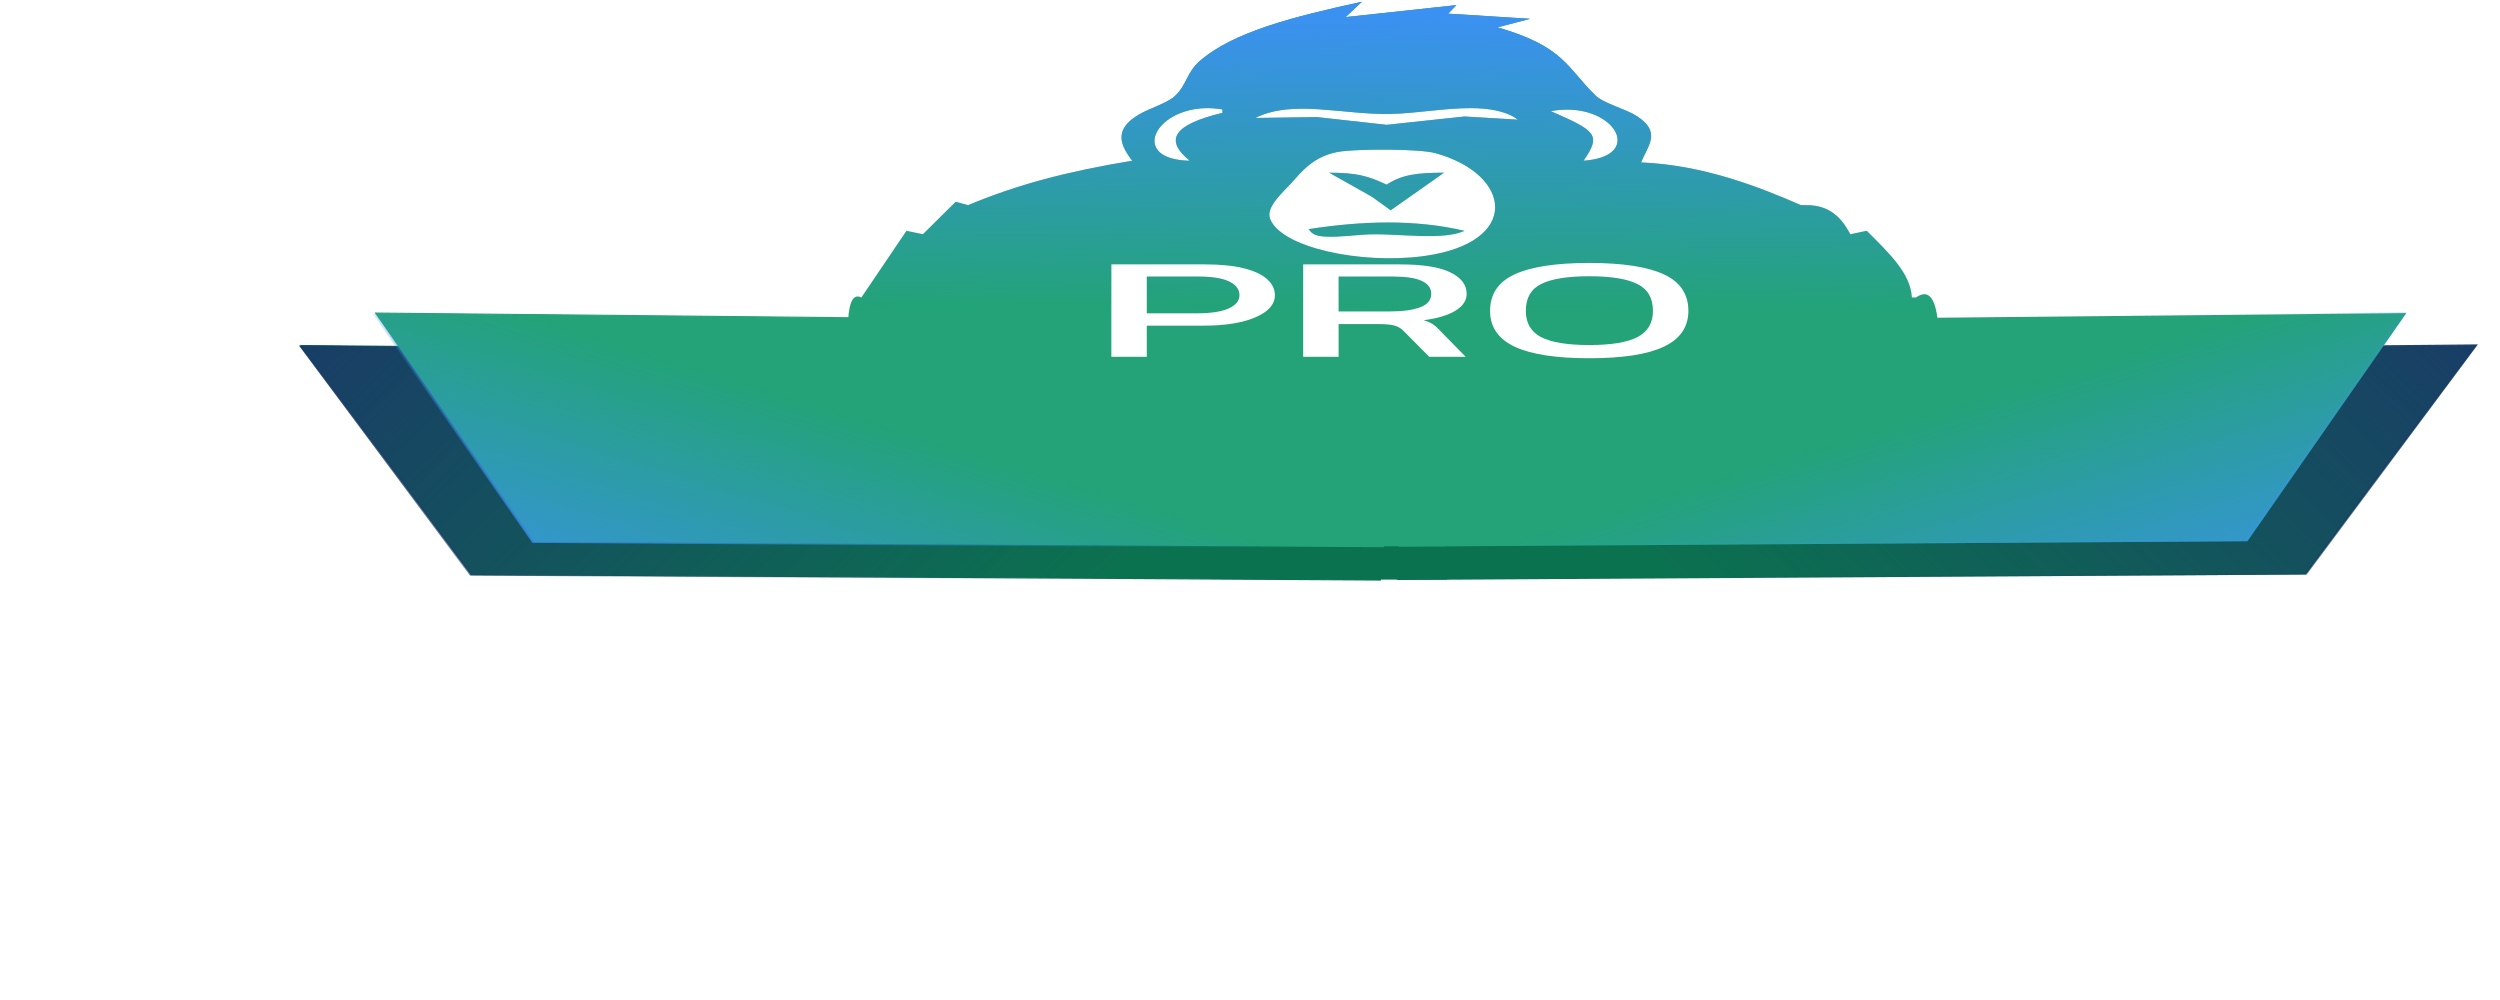 <?xml version="1.0" encoding="UTF-8" standalone="no"?>
<!-- Created with Inkscape (http://www.inkscape.org/) -->

<svg
   width="500mm"
   height="200mm"
   viewBox="-30 0 250 240"
   preserveAspectRatio="none"
   version="1.1"
   id="svg5"
   xmlns:xlink="http://www.w3.org/1999/xlink"
   xmlns="http://www.w3.org/2000/svg"
 >
  <defs
     id="defs2">
    <linearGradient
       id="linearGradient20306">
      <stop
         style="stop-color:#193d66;stop-opacity:1;"
         offset="0"
         id="stop20302" />
      <stop
         style="stop-color:#193d66;stop-opacity:0;"
         offset="1"
         id="stop20304" />
    </linearGradient>
    <linearGradient
       id="linearGradient20071">
      <stop
         style="stop-color:#3b91f1;stop-opacity:1;"
         offset="0"
         id="stop20067" />
      <stop
         style="stop-color:#3b91f1;stop-opacity:0;"
         offset="1"
         id="stop20069" />
    </linearGradient>
    <linearGradient
       id="linearGradient19289">
      <stop
         style="stop-color:#3b91f1;stop-opacity:1;"
         offset="0"
         id="stop19285" />
      <stop
         style="stop-color:#3b91f1;stop-opacity:0;"
         offset="1"
         id="stop19287" />
    </linearGradient>
    <clipPath
       clipPathUnits="userSpaceOnUse"
       id="clipPath906">
      <path
         style="fill:none;stroke:#000000;stroke-width:0.265px;stroke-linecap:butt;stroke-linejoin:miter;stroke-opacity:1"
         d="m 54.827,86.532 -7.628,22.884 0.715,24.076 c 0,0 80.572,5.483 81.526,5.483 0.954,0 32.42,-12.872 32.42,-14.303 0,-1.43 -19.785,-35.042 -19.785,-35.042 z"
         id="path908" />
    </clipPath>
    <clipPath
       clipPathUnits="userSpaceOnUse"
       id="clipPath79041-3">
      <rect
         style="display:none;fill:#a53ff7;fill-opacity:1;stroke-width:0.265"
         id="rect79043-6"
         width="183.722"
         height="101.242"
         x="8.142"
         y="96.64" />
      <path
         id="lpe_path-effect79045-7"
         style="fill:#a53ff7;fill-opacity:1;stroke-width:0.265"
         class="powerclip"
         d="M 35.348,6.147 H 161.216 V 192.507 H 35.348 Z M 8.142,96.64 V 197.882 H 191.864 V 96.64 Z" />
    </clipPath>
    <radialGradient
       xlink:href="#linearGradient104242"
       id="radialGradient104244-5"
       cx="262.012"
       cy="6.652"
       fx="262.012"
       fy="6.652"
       r="45.085"
       gradientTransform="matrix(-1.787,1.076,-0.43,-0.714,712.408,-163.579)"
       gradientUnits="userSpaceOnUse" />
    <linearGradient
       id="linearGradient104242">
      <stop
         style="stop-color:#3c8ff1;stop-opacity:1;"
         offset="0"
         id="stop104238" />
      <stop
         style="stop-color:#3c8ff1;stop-opacity:0;"
         offset="1"
         id="stop104240" />
    </linearGradient>
    <radialGradient
       xlink:href="#linearGradient104242"
       id="radialGradient2994"
       cx="262.012"
       cy="6.652"
       fx="262.012"
       fy="6.652"
       r="45.085"
       gradientTransform="matrix(-1.787,1.076,-0.43,-0.714,610.912,-181.564)"
       gradientUnits="userSpaceOnUse" />
    <radialGradient
       xlink:href="#linearGradient104242"
       id="radialGradient11495"
       gradientUnits="userSpaceOnUse"
       gradientTransform="matrix(-1.787,1.076,-0.43,-0.714,712.408,-163.579)"
       cx="262.012"
       cy="6.652"
       fx="262.012"
       fy="6.652"
       r="45.085" />
    <radialGradient
       xlink:href="#linearGradient104242"
       id="radialGradient11497"
       gradientUnits="userSpaceOnUse"
       gradientTransform="matrix(-1.787,1.076,-0.43,-0.714,712.408,-163.579)"
       cx="262.012"
       cy="6.652"
       fx="262.012"
       fy="6.652"
       r="45.085" />
    <radialGradient
       xlink:href="#linearGradient104242"
       id="radialGradient11499"
       gradientUnits="userSpaceOnUse"
       gradientTransform="matrix(-1.787,1.076,-0.43,-0.714,712.408,-163.579)"
       cx="262.012"
       cy="6.652"
       fx="262.012"
       fy="6.652"
       r="45.085" />
    <linearGradient
       xlink:href="#linearGradient19289"
       id="linearGradient19291"
       x1="-0.033"
       y1="122.354"
       x2="35.898"
       y2="71.396"
       gradientUnits="userSpaceOnUse" />
    <linearGradient
       xlink:href="#linearGradient19289"
       id="linearGradient19437"
       gradientUnits="userSpaceOnUse"
       x1="-0.033"
       y1="122.354"
       x2="35.898"
       y2="71.396" />
    <linearGradient
       xlink:href="#linearGradient19289"
       id="linearGradient19439"
       gradientUnits="userSpaceOnUse"
       x1="-0.033"
       y1="122.354"
       x2="35.898"
       y2="71.396" />
    <linearGradient
       xlink:href="#linearGradient19289"
       id="linearGradient19441"
       gradientUnits="userSpaceOnUse"
       x1="-0.033"
       y1="122.354"
       x2="35.898"
       y2="71.396" />
    <linearGradient
       xlink:href="#linearGradient19289"
       id="linearGradient19443"
       gradientUnits="userSpaceOnUse"
       x1="-0.033"
       y1="122.354"
       x2="35.898"
       y2="71.396" />
    <linearGradient
       xlink:href="#linearGradient19289"
       id="linearGradient19445"
       gradientUnits="userSpaceOnUse"
       x1="-0.033"
       y1="122.354"
       x2="35.898"
       y2="71.396" />
    <linearGradient
       xlink:href="#linearGradient19289"
       id="linearGradient19447"
       gradientUnits="userSpaceOnUse"
       x1="-0.033"
       y1="122.354"
       x2="35.898"
       y2="71.396" />
    <linearGradient
       xlink:href="#linearGradient19289"
       id="linearGradient19449"
       gradientUnits="userSpaceOnUse"
       x1="-0.033"
       y1="122.354"
       x2="35.898"
       y2="71.396" />
    <linearGradient
       xlink:href="#linearGradient19289"
       id="linearGradient19451"
       gradientUnits="userSpaceOnUse"
       x1="-0.033"
       y1="122.354"
       x2="35.898"
       y2="71.396" />
    <linearGradient
       xlink:href="#linearGradient19289"
       id="linearGradient19453"
       gradientUnits="userSpaceOnUse"
       x1="-0.033"
       y1="122.354"
       x2="35.898"
       y2="71.396" />
    <linearGradient
       xlink:href="#linearGradient19289"
       id="linearGradient19455"
       gradientUnits="userSpaceOnUse"
       x1="-0.033"
       y1="122.354"
       x2="35.898"
       y2="71.396" />
    <linearGradient
       xlink:href="#linearGradient19289"
       id="linearGradient19457"
       gradientUnits="userSpaceOnUse"
       x1="-0.033"
       y1="122.354"
       x2="35.898"
       y2="71.396" />
    <linearGradient
       xlink:href="#linearGradient19289"
       id="linearGradient19459"
       gradientUnits="userSpaceOnUse"
       x1="-0.033"
       y1="122.354"
       x2="35.898"
       y2="71.396" />
    <linearGradient
       xlink:href="#linearGradient19289"
       id="linearGradient19291-8"
       x1="-0.033"
       y1="122.354"
       x2="35.898"
       y2="71.396"
       gradientUnits="userSpaceOnUse" />
    <linearGradient
       xlink:href="#linearGradient19289"
       id="linearGradient19792"
       gradientUnits="userSpaceOnUse"
       x1="-0.033"
       y1="122.354"
       x2="35.898"
       y2="71.396" />
    <linearGradient
       xlink:href="#linearGradient19289"
       id="linearGradient19794"
       gradientUnits="userSpaceOnUse"
       x1="-0.033"
       y1="122.354"
       x2="35.898"
       y2="71.396" />
    <linearGradient
       xlink:href="#linearGradient19289"
       id="linearGradient19796"
       gradientUnits="userSpaceOnUse"
       x1="-0.033"
       y1="122.354"
       x2="35.898"
       y2="71.396" />
    <linearGradient
       xlink:href="#linearGradient19289"
       id="linearGradient19798"
       gradientUnits="userSpaceOnUse"
       x1="-0.033"
       y1="122.354"
       x2="35.898"
       y2="71.396" />
    <linearGradient
       xlink:href="#linearGradient19289"
       id="linearGradient19800"
       gradientUnits="userSpaceOnUse"
       x1="-0.033"
       y1="122.354"
       x2="35.898"
       y2="71.396" />
    <linearGradient
       xlink:href="#linearGradient19289"
       id="linearGradient19802"
       gradientUnits="userSpaceOnUse"
       x1="-0.033"
       y1="122.354"
       x2="35.898"
       y2="71.396" />
    <linearGradient
       xlink:href="#linearGradient19289"
       id="linearGradient19804"
       gradientUnits="userSpaceOnUse"
       x1="-0.033"
       y1="122.354"
       x2="35.898"
       y2="71.396" />
    <linearGradient
       xlink:href="#linearGradient19289"
       id="linearGradient19806"
       gradientUnits="userSpaceOnUse"
       x1="-0.033"
       y1="122.354"
       x2="35.898"
       y2="71.396" />
    <linearGradient
       xlink:href="#linearGradient19289"
       id="linearGradient19808"
       gradientUnits="userSpaceOnUse"
       x1="-0.033"
       y1="122.354"
       x2="35.898"
       y2="71.396" />
    <linearGradient
       xlink:href="#linearGradient19289"
       id="linearGradient19810"
       gradientUnits="userSpaceOnUse"
       x1="-0.033"
       y1="122.354"
       x2="35.898"
       y2="71.396" />
    <linearGradient
       xlink:href="#linearGradient19289"
       id="linearGradient19812"
       gradientUnits="userSpaceOnUse"
       x1="-0.033"
       y1="122.354"
       x2="35.898"
       y2="71.396" />
    <linearGradient
       xlink:href="#linearGradient19289"
       id="linearGradient19814"
       gradientUnits="userSpaceOnUse"
       x1="-0.033"
       y1="122.354"
       x2="35.898"
       y2="71.396" />
    <linearGradient
       xlink:href="#linearGradient20071"
       id="linearGradient20073"
       x1="-109.234"
       y1="-25.234"
       x2="-109.932"
       y2="45.407"
       gradientUnits="userSpaceOnUse"
       gradientTransform="translate(207.603,13.086)" />
    <linearGradient
       xlink:href="#linearGradient20306"
       id="linearGradient20308"
       x1="4.582"
       y1="60.584"
       x2="88.418"
       y2="95.757"
       gradientUnits="userSpaceOnUse" />
    <linearGradient
       xlink:href="#linearGradient20306"
       id="linearGradient20920"
       gradientUnits="userSpaceOnUse"
       x1="4.582"
       y1="60.584"
       x2="88.418"
       y2="95.757" />
    <linearGradient
       xlink:href="#linearGradient20306"
       id="linearGradient20922"
       gradientUnits="userSpaceOnUse"
       x1="4.582"
       y1="60.584"
       x2="88.418"
       y2="95.757" />
    <linearGradient
       xlink:href="#linearGradient20306"
       id="linearGradient20924"
       gradientUnits="userSpaceOnUse"
       x1="4.582"
       y1="60.584"
       x2="88.418"
       y2="95.757" />
    <linearGradient
       xlink:href="#linearGradient20306"
       id="linearGradient20926"
       gradientUnits="userSpaceOnUse"
       x1="4.582"
       y1="60.584"
       x2="88.418"
       y2="95.757" />
    <linearGradient
       xlink:href="#linearGradient20306"
       id="linearGradient20928"
       gradientUnits="userSpaceOnUse"
       x1="4.582"
       y1="60.584"
       x2="88.418"
       y2="95.757" />
    <linearGradient
       xlink:href="#linearGradient20306"
       id="linearGradient20930"
       gradientUnits="userSpaceOnUse"
       x1="4.582"
       y1="60.584"
       x2="88.418"
       y2="95.757" />
    <linearGradient
       xlink:href="#linearGradient20306"
       id="linearGradient20932"
       gradientUnits="userSpaceOnUse"
       x1="4.582"
       y1="60.584"
       x2="88.418"
       y2="95.757" />
    <linearGradient
       xlink:href="#linearGradient20306"
       id="linearGradient20934"
       gradientUnits="userSpaceOnUse"
       x1="4.582"
       y1="60.584"
       x2="88.418"
       y2="95.757" />
    <linearGradient
       xlink:href="#linearGradient20306"
       id="linearGradient20936"
       gradientUnits="userSpaceOnUse"
       x1="4.582"
       y1="60.584"
       x2="88.418"
       y2="95.757" />
    <linearGradient
       xlink:href="#linearGradient20306"
       id="linearGradient20938"
       gradientUnits="userSpaceOnUse"
       x1="4.582"
       y1="60.584"
       x2="88.418"
       y2="95.757" />
    <linearGradient
       xlink:href="#linearGradient20306"
       id="linearGradient20940"
       gradientUnits="userSpaceOnUse"
       x1="4.582"
       y1="60.584"
       x2="88.418"
       y2="95.757" />
    <linearGradient
       xlink:href="#linearGradient20306"
       id="linearGradient20942"
       gradientUnits="userSpaceOnUse"
       x1="4.582"
       y1="60.584"
       x2="88.418"
       y2="95.757" />
    <linearGradient
       xlink:href="#linearGradient20306"
       id="linearGradient20944"
       gradientUnits="userSpaceOnUse"
       x1="4.582"
       y1="60.584"
       x2="88.418"
       y2="95.757" />
    <linearGradient
       xlink:href="#linearGradient20306"
       id="linearGradient20959"
       gradientUnits="userSpaceOnUse"
       x1="4.582"
       y1="60.584"
       x2="88.418"
       y2="95.757" />
    <linearGradient
       xlink:href="#linearGradient20306"
       id="linearGradient20961"
       gradientUnits="userSpaceOnUse"
       x1="4.582"
       y1="60.584"
       x2="88.418"
       y2="95.757" />
    <linearGradient
       xlink:href="#linearGradient20306"
       id="linearGradient20963"
       gradientUnits="userSpaceOnUse"
       x1="4.582"
       y1="60.584"
       x2="88.418"
       y2="95.757" />
    <linearGradient
       xlink:href="#linearGradient20306"
       id="linearGradient20965"
       gradientUnits="userSpaceOnUse"
       x1="4.582"
       y1="60.584"
       x2="88.418"
       y2="95.757" />
    <linearGradient
       xlink:href="#linearGradient20306"
       id="linearGradient20967"
       gradientUnits="userSpaceOnUse"
       x1="4.582"
       y1="60.584"
       x2="88.418"
       y2="95.757" />
    <linearGradient
       xlink:href="#linearGradient20306"
       id="linearGradient20969"
       gradientUnits="userSpaceOnUse"
       x1="4.582"
       y1="60.584"
       x2="88.418"
       y2="95.757" />
    <linearGradient
       xlink:href="#linearGradient20306"
       id="linearGradient20971"
       gradientUnits="userSpaceOnUse"
       x1="4.582"
       y1="60.584"
       x2="88.418"
       y2="95.757" />
    <linearGradient
       xlink:href="#linearGradient20306"
       id="linearGradient20973"
       gradientUnits="userSpaceOnUse"
       x1="4.582"
       y1="60.584"
       x2="88.418"
       y2="95.757" />
    <linearGradient
       xlink:href="#linearGradient20306"
       id="linearGradient20975"
       gradientUnits="userSpaceOnUse"
       x1="4.582"
       y1="60.584"
       x2="88.418"
       y2="95.757" />
    <linearGradient
       xlink:href="#linearGradient20306"
       id="linearGradient20977"
       gradientUnits="userSpaceOnUse"
       x1="4.582"
       y1="60.584"
       x2="88.418"
       y2="95.757" />
    <linearGradient
       xlink:href="#linearGradient20306"
       id="linearGradient20979"
       gradientUnits="userSpaceOnUse"
       x1="4.582"
       y1="60.584"
       x2="88.418"
       y2="95.757" />
    <linearGradient
       xlink:href="#linearGradient20306"
       id="linearGradient20981"
       gradientUnits="userSpaceOnUse"
       x1="4.582"
       y1="60.584"
       x2="88.418"
       y2="95.757" />
  </defs>
  <g
     id="layer1"
     style="display:inline"
     transform="translate(6.189,16.253)">
    <g
       id="g8465-4"
       transform="matrix(1.071,0,0,1.053,-11.099,2.74)"
       style="display:inline;fill:#0b724f;fill-opacity:1;stroke:none">
      <g
         id="g8454-7"
         style="fill:#0b724f;fill-opacity:1;stroke:none">
        <g
           id="g8445-4"
           style="fill:#0b724f;fill-opacity:1;stroke:none">
          <g
             id="g7424-4"
             style="fill:#0b724f;fill-opacity:1;stroke:none;stroke-opacity:1">
            <g
               id="g8521-3"
               style="fill:#0b724f;fill-opacity:1;stroke:none">
              <g
                 id="path4680-07"
                 style="fill:#0b724f;fill-opacity:1;stroke:none">
                <path
                   style="color:#000000;fill:#0b724f;fill-opacity:1;stroke:none;stroke-width:0.265px;-inkscape-stroke:none"
                   d="M 106.264,81.871 53.35,61.822 4.763,60.72 20.657,112.91 l 84.855,1.252"
                   id="path8677-8" />
                <path
                   style="color:#000000;fill:#0b724f;fill-opacity:1;stroke:none;-inkscape-stroke:none"
                   d="m 4.582,60.584 15.977,52.457 84.951,1.252 0.004,-0.264 -84.758,-1.25 L 4.941,60.855 53.324,61.953 106.217,81.994 106.311,81.748 53.375,61.691 Z"
                   id="path8679-6" />
              </g>
              <path
                 style="display:inline;fill:#0b724f;fill-opacity:1;stroke:none;stroke-width:0.265px;stroke-linecap:butt;stroke-linejoin:miter;stroke-opacity:1"
                 d="m 106.264,81.871 52.914,-20.049 48.587,-1.102 -15.895,52.19 -84.855,1.252"
                 id="path4680-0-8" />
            </g>
            <path
               style="fill:#0b724f;fill-opacity:1;stroke:none;stroke-width:0.265px;stroke-linecap:butt;stroke-linejoin:miter;stroke-opacity:1"
               d="m 107.014,114.161 h -1.502"
               id="path7174-8" />
          </g>
          <path
             style="fill:#0b724f;fill-opacity:1;stroke:none;stroke-width:0.253;stroke-opacity:1"
             d="m 101.604,112.374 c 0.21,-0.931 1.316,-8.288 2.459,-16.349 1.143,-8.061 2.276,-14.474 2.519,-14.252 0.244,0.222 1.317,6.908 2.387,14.858 1.07,7.95 2.121,15.125 2.337,15.945 l 0.391,1.491 h -5.237 -5.237 z"
             id="path7517-4" />
        </g>
        <path
           style="fill:#0b724f;fill-opacity:1;stroke:none;stroke-width:0.084;stroke-opacity:1"
           d="m 234.276,390.819 c -0.015,-0.65 0.312,-14.839 0.347,-15.029 0.013,-0.069 0.069,2.114 0.126,4.85 0.057,2.736 0.127,5.453 0.155,6.037 0.05,1.025 0.046,1.06 -0.112,1.019 -0.09,-0.024 -0.205,0.007 -0.255,0.068 -0.054,0.065 -0.124,0.836 -0.169,1.866 -0.043,0.966 -0.084,1.501 -0.091,1.19 z"
           id="path7634-3"
           transform="matrix(0.265,0,0,0.265,44.186,-16.877)" />
      </g>
      <path
         style="fill:#0b724f;fill-opacity:1;stroke:none;stroke-width:0.015;stroke-opacity:1"
         d="m 234.59,374.908 c 0.005,-0.209 0.015,-0.607 0.021,-0.883 l 0.011,-0.503 0.017,0.695 c 0.009,0.382 0.018,0.78 0.019,0.883 l 0.001,0.188 h -0.039 -0.039 z"
         id="path7825-1"
         transform="matrix(0.265,0,0,0.265,44.186,-16.877)" />
    </g>
    <g
       id="g8465-4-3-3"
       transform="matrix(-1.071,0,0,1.053,216.509,2.601)"
       style="display:inline;fill:url(#linearGradient20944);fill-opacity:1;stroke:none">
      <g
         id="g8454-7-8-0"
         style="fill:url(#linearGradient20940);fill-opacity:1;stroke:none">
        <g
           id="g8445-4-6-9"
           style="fill:url(#linearGradient20936);fill-opacity:1;stroke:none">
          <g
             id="g7424-4-0-2"
             style="fill:url(#linearGradient20932);fill-opacity:1;stroke:none;stroke-opacity:1">
            <g
               id="g8521-3-4-5"
               style="fill:url(#linearGradient20928);fill-opacity:1;stroke:none">
              <g
                 id="path4680-07-8-4"
                 style="fill:url(#linearGradient20924);fill-opacity:1;stroke:none">
                <path
                   style="color:#000000;fill:url(#linearGradient20920);fill-opacity:1;stroke:none;stroke-width:0.265px;-inkscape-stroke:none"
                   d="M 106.264,81.871 53.35,61.822 4.763,60.72 20.657,112.91 l 84.855,1.252"
                   id="path8677-8-8-0" />
                <path
                   style="color:#000000;fill:url(#linearGradient20922);fill-opacity:1;stroke:none;-inkscape-stroke:none"
                   d="m 4.582,60.584 15.977,52.457 84.951,1.252 0.004,-0.264 -84.758,-1.25 L 4.941,60.855 53.324,61.953 106.217,81.994 106.311,81.748 53.375,61.691 Z"
                   id="path8679-6-8-5" />
              </g>
              <path
                 style="display:inline;fill:url(#linearGradient20926);fill-opacity:1;stroke:none;stroke-width:0.265px;stroke-linecap:butt;stroke-linejoin:miter;stroke-opacity:1"
                 d="m 106.264,81.871 52.914,-20.049 48.587,-1.102 -15.895,52.19 -84.855,1.252"
                 id="path4680-0-8-9-9" />
            </g>
            <path
               style="fill:url(#linearGradient20930);fill-opacity:1;stroke:none;stroke-width:0.265px;stroke-linecap:butt;stroke-linejoin:miter;stroke-opacity:1"
               d="m 107.014,114.161 h -1.502"
               id="path7174-8-7-4" />
          </g>
          <path
             style="fill:url(#linearGradient20934);fill-opacity:1;stroke:none;stroke-width:0.253;stroke-opacity:1"
             d="m 101.604,112.374 c 0.21,-0.931 1.316,-8.288 2.459,-16.349 1.143,-8.061 2.276,-14.474 2.519,-14.252 0.244,0.222 1.317,6.908 2.387,14.858 1.07,7.95 2.121,15.125 2.337,15.945 l 0.391,1.491 h -5.237 -5.237 z"
             id="path7517-4-7-6" />
        </g>
        <path
           style="fill:url(#linearGradient20938);fill-opacity:1;stroke:none;stroke-width:0.084;stroke-opacity:1"
           d="m 234.276,390.819 c -0.015,-0.65 0.312,-14.839 0.347,-15.029 0.013,-0.069 0.069,2.114 0.126,4.85 0.057,2.736 0.127,5.453 0.155,6.037 0.05,1.025 0.046,1.06 -0.112,1.019 -0.09,-0.024 -0.205,0.007 -0.255,0.068 -0.054,0.065 -0.124,0.836 -0.169,1.866 -0.043,0.966 -0.084,1.501 -0.091,1.19 z"
           id="path7634-3-6-9"
           transform="matrix(0.265,0,0,0.265,44.186,-16.877)" />
      </g>
      <path
         style="fill:url(#linearGradient20942);fill-opacity:1;stroke:none;stroke-width:0.015;stroke-opacity:1"
         d="m 234.59,374.908 c 0.005,-0.209 0.015,-0.607 0.021,-0.883 l 0.011,-0.503 0.017,0.695 c 0.009,0.382 0.018,0.78 0.019,0.883 l 0.001,0.188 h -0.039 -0.039 z"
         id="path7825-1-4-2"
         transform="matrix(0.265,0,0,0.265,44.186,-16.877)" />
    </g>
    <g
       id="g8465-4-3"
       transform="matrix(1.071,0,0,1.053,-11.204,2.877)"
       style="display:inline;fill:url(#linearGradient20308);fill-opacity:1;stroke:none">
      <g
         id="g8454-7-8"
         style="fill:url(#linearGradient20979);fill-opacity:1;stroke:none">
        <g
           id="g8445-4-6"
           style="fill:url(#linearGradient20975);fill-opacity:1;stroke:none">
          <g
             id="g7424-4-0"
             style="fill:url(#linearGradient20971);fill-opacity:1;stroke:none;stroke-opacity:1">
            <g
               id="g8521-3-4"
               style="fill:url(#linearGradient20967);fill-opacity:1;stroke:none">
              <g
                 id="path4680-07-8"
                 style="fill:url(#linearGradient20963);fill-opacity:1;stroke:none">
                <path
                   style="color:#000000;fill:url(#linearGradient20959);fill-opacity:1;stroke:none;stroke-width:0.265px;-inkscape-stroke:none"
                   d="M 106.264,81.871 53.35,61.822 4.763,60.72 20.657,112.91 l 84.855,1.252"
                   id="path8677-8-8" />
                <path
                   style="color:#000000;fill:url(#linearGradient20961);fill-opacity:1;stroke:none;-inkscape-stroke:none"
                   d="m 4.582,60.584 15.977,52.457 84.951,1.252 0.004,-0.264 -84.758,-1.25 L 4.941,60.855 53.324,61.953 106.217,81.994 106.311,81.748 53.375,61.691 Z"
                   id="path8679-6-8" />
              </g>
              <path
                 style="display:inline;fill:url(#linearGradient20965);fill-opacity:1;stroke:none;stroke-width:0.265px;stroke-linecap:butt;stroke-linejoin:miter;stroke-opacity:1"
                 d="m 106.264,81.871 52.914,-20.049 48.587,-1.102 -15.895,52.19 -84.855,1.252"
                 id="path4680-0-8-9" />
            </g>
            <path
               style="fill:url(#linearGradient20969);fill-opacity:1;stroke:none;stroke-width:0.265px;stroke-linecap:butt;stroke-linejoin:miter;stroke-opacity:1"
               d="m 107.014,114.161 h -1.502"
               id="path7174-8-7" />
          </g>
          <path
             style="fill:url(#linearGradient20973);fill-opacity:1;stroke:none;stroke-width:0.253;stroke-opacity:1"
             d="m 101.604,112.374 c 0.21,-0.931 1.316,-8.288 2.459,-16.349 1.143,-8.061 2.276,-14.474 2.519,-14.252 0.244,0.222 1.317,6.908 2.387,14.858 1.07,7.95 2.121,15.125 2.337,15.945 l 0.391,1.491 h -5.237 -5.237 z"
             id="path7517-4-7" />
        </g>
        <path
           style="fill:url(#linearGradient20977);fill-opacity:1;stroke:none;stroke-width:0.084;stroke-opacity:1"
           d="m 234.276,390.819 c -0.015,-0.65 0.312,-14.839 0.347,-15.029 0.013,-0.069 0.069,2.114 0.126,4.85 0.057,2.736 0.127,5.453 0.155,6.037 0.05,1.025 0.046,1.06 -0.112,1.019 -0.09,-0.024 -0.205,0.007 -0.255,0.068 -0.054,0.065 -0.124,0.836 -0.169,1.866 -0.043,0.966 -0.084,1.501 -0.091,1.19 z"
           id="path7634-3-6"
           transform="matrix(0.265,0,0,0.265,44.186,-16.877)" />
      </g>
      <path
         style="fill:url(#linearGradient20981);fill-opacity:1;stroke:none;stroke-width:0.015;stroke-opacity:1"
         d="m 234.59,374.908 c 0.005,-0.209 0.015,-0.607 0.021,-0.883 l 0.011,-0.503 0.017,0.695 c 0.009,0.382 0.018,0.78 0.019,0.883 l 0.001,0.188 h -0.039 -0.039 z"
         id="path7825-1-4"
         transform="matrix(0.265,0,0,0.265,44.186,-16.877)" />
    </g>
    <path
       id="path916"
       style="fill:#23a377;fill-opacity:1;stroke:none;stroke-width:0.41"
       d="m 100.009,-16.253 0.41,0.41 z m 0,0.41 c -6.697,3.523 -12.932,7.203 -16.282,14.362 -1.229,2.626 -1.255,5.608 -2.395,8.207 -0.786,1.791 -2.515,2.946 -3.631,4.514 -2.517,3.539 -1.904,7.225 -0.672,11.079 -6.543,2.603 -11.409,5.664 -16.414,10.669 l -1.231,-0.821 -3.282,7.797 -1.642,-0.821 -4.513,16.004 c -0.971,-1.202 -1.32,2.096 -1.357,7.29 0.012,0.003 0.024,0.005 0.035,0.008 0.501,-0.029 0.866,0.095 1.092,0.29 4.166,0.882 8.259,3.255 12.131,4.881 8.365,3.514 16.69,7.117 25.032,10.686 4.715,2.018 9.521,4.616 14.772,4.743 6.168,0.149 11.693,-2.791 17.235,-5.156 7.91,-3.375 15.898,-6.569 23.8,-9.96 4.219,-1.811 8.628,-4.442 13.172,-5.323 0.306,-0.162 0.612,-0.324 0.919,-0.486 -0.03,-0.017 -0.064,-0.026 -0.092,-0.045 -0.159,-0.105 0.176,-0.172 0.48,-0.16 0.085,-0.045 0.17,-0.09 0.255,-0.135 -0.17,-0.027 -0.348,-0.041 -0.499,-0.107 -0.041,-0.018 -0.019,-0.027 0.036,-0.028 0.163,-0.004 0.611,0.057 0.492,0.119 -0.01,0.005 -0.019,0.01 -0.029,0.015 0.077,0.012 0.135,0.059 0.205,0.084 -0.177,-5.854 -0.823,-9.106 -2.217,-6.717 h -0.41 c -0.12,-5.833 -2.324,-10.745 -4.514,-16.004 l -1.642,0.821 c -0.538,-2.324 -1.609,-7.183 -4.513,-6.976 h -0.41 c -4.155,-4.329 -9.686,-9.612 -16.004,-10.259 0.687,-4.039 2.065,-7.234 -0.398,-11.079 -1.152,-1.799 -3.319,-3.027 -4.159,-4.994 -2.861,-6.69 -3.174,-11.816 -9.805,-16.344 l 3.282,-2.052 -8.207,-1.231 0.821,-2.052 -11.079,2.873 z M 110.966,9.698 c 0.178,0.002 0.356,0.011 0.533,0.025 1.821,0.151 3.292,1.186 4.104,2.748 l -5.335,-0.764 -7.796,2 -6.976,-1.86 -6.155,0.213 c 3.748,-4.52 8.735,-0.716 13.542,-0.975 2.664,-0.144 5.414,-1.422 8.084,-1.388 z m -26.609,0.004 c 0.538,-0.032 1.106,0.062 1.7,0.308 v 0.821 c -4.975,2.876 -5.805,6.551 -3.282,11.489 -5.95,-0.27 -3.617,-12.313 1.583,-12.618 z m 36.185,0.348 c 5.077,0.043 7.432,11.288 1.626,12.271 1.803,-6.262 1.228,-7.154 -3.282,-11.9 0.577,-0.259 1.132,-0.375 1.657,-0.371 z m -17.776,9.615 c 1.909,0.045 3.786,0.3 4.611,0.851 7.667,5.128 8.595,21.52 -1.213,24.692 -6.308,2.039 -14.248,-2.09 -15.339,-8.935 -0.438,-2.746 1.16,-6.111 2.131,-8.618 0.943,-2.435 2.221,-6.736 5.018,-7.584 0.945,-0.287 2.884,-0.451 4.793,-0.406 z m -6.04,5.528 4.266,5.762 1.889,3.265 5.335,-9.027 c -2.757,0.008 -4.209,0.477 -5.745,2.872 -1.834,-2.075 -2.951,-2.862 -5.745,-2.872 z m 5.828,11.949 c -2.619,0.01 -5.265,0.618 -7.88,1.593 0.291,0.954 0.539,1.654 1.666,1.805 1.443,0.192 3.045,-0.437 4.49,-0.536 2.975,-0.205 7.289,1.515 9.438,-0.858 -2.504,-1.423 -5.095,-2.013 -7.714,-2.003 z m 20.18,9.704 c 3.337,0 5.819,0.908 7.444,2.722 1.647,1.815 2.471,4.744 2.471,8.787 0,3.882 -0.824,6.754 -2.471,8.614 -1.625,1.838 -4.106,2.756 -7.444,2.756 -3.316,0 -5.797,-0.919 -7.445,-2.756 -1.647,-1.861 -2.471,-4.732 -2.471,-8.614 0,-4.043 0.824,-6.972 2.471,-8.787 1.647,-1.815 4.129,-2.722 7.445,-2.722 z m -47.787,0.345 h 9.33 c 1.604,0 2.926,0.322 3.966,0.965 1.04,0.643 1.809,1.527 2.308,2.653 0.498,1.103 0.748,2.366 0.748,3.79 0,2.205 -0.65,3.974 -1.951,5.307 -1.279,1.332 -3.012,1.999 -5.201,1.999 h -5.657 v 7.477 h -3.543 z m 19.18,0 h 9.622 c 2.341,0 4.042,0.643 5.104,1.93 1.084,1.263 1.625,2.986 1.625,5.169 0,1.562 -0.369,2.895 -1.105,3.997 -0.737,1.103 -1.799,1.872 -3.186,2.309 0.39,0.299 0.694,0.62 0.911,0.965 0.217,0.345 0.433,0.804 0.65,1.378 l 2.633,6.444 h -3.641 l -2.568,-6.202 c -0.238,-0.597 -0.531,-1.022 -0.878,-1.275 -0.325,-0.253 -0.888,-0.379 -1.69,-0.379 h -3.933 v 7.856 H 94.127 Z m 28.607,2.86 c -2.167,0 -3.771,0.62 -4.812,1.861 -1.019,1.218 -1.528,3.366 -1.528,6.444 0,2.917 0.509,5.019 1.528,6.306 1.04,1.263 2.644,1.895 4.812,1.895 2.189,0 3.792,-0.632 4.811,-1.895 1.04,-1.286 1.56,-3.388 1.56,-6.306 0,-3.078 -0.52,-5.227 -1.56,-6.444 -1.019,-1.24 -2.622,-1.861 -4.811,-1.861 z m -44.244,0.069 v 8.821 h 5.006 c 1.409,0 2.471,-0.39 3.186,-1.172 0.715,-0.781 1.073,-1.838 1.073,-3.17 0,-1.424 -0.347,-2.527 -1.04,-3.308 -0.672,-0.781 -1.69,-1.172 -3.056,-1.172 z m 19.18,0 v 8.373 h 5.136 c 1.279,0 2.286,-0.333 3.023,-0.999 0.737,-0.666 1.105,-1.735 1.105,-3.205 0,-2.78 -1.268,-4.169 -3.803,-4.169 z M 136.758,209.852 c -0.191,0.022 -0.382,0.046 -0.573,0.068 0.197,-0.008 0.388,-0.03 0.573,-0.068 z" />
    <g
       id="g15318" />
    <g
       id="layer1-6"
       style="display:inline"
       transform="matrix(0.64,0,0,0.678,39.604,-16.873)"
       clip-path="url(#clipPath906)">
      <path
         style="fill:#29c18c;fill-opacity:1;stroke:none;stroke-width:0.41"
         d="m 98.537,163.254 -2.266,24.253 v 0 l 2.266,-24.253 -1.032,-53.454 m 53.557,-17.52 h -0.41 c -0.12,-5.833 -2.324,-10.745 -4.514,-16.004 l -1.641,0.821 c -0.538,-2.324 -1.609,-7.182 -4.514,-6.976 h -0.41 c -4.155,-4.329 -9.685,-9.612 -16.004,-10.259 0.687,-4.039 2.065,-7.234 -0.398,-11.079 -1.152,-1.799 -3.319,-3.027 -4.16,-4.994 -2.861,-6.69 -3.174,-11.816 -9.805,-16.344 l 3.283,-2.052 -8.207,-1.231 0.821,-2.052 -11.079,2.872 1.641,-3.693 c -6.697,3.523 -12.932,7.203 -16.282,14.362 -1.229,2.626 -1.255,5.609 -2.395,8.207 -0.786,1.791 -2.515,2.946 -3.631,4.514 -2.517,3.539 -1.905,7.225 -0.672,11.079 -6.543,2.603 -11.409,5.664 -16.414,10.669 l -1.231,-0.821 -3.283,7.797 -1.641,-0.821 -4.514,16.004 C 41.86,87.65 41.178,79.93 40.608,74.225 38.767,55.814 46.823,36.764 60.903,24.696 94.963,-4.497 149.47,16.23 155.576,60.683 c 1.398,10.176 0.769,22.545 -4.514,31.597 M 95.664,20.879 96.075,21.29 95.664,20.879 M 81.712,47.142 v 0.821 C 76.737,50.838 75.907,54.515 78.429,59.452 71.864,59.154 75.385,44.521 81.712,47.142 m 29.545,2.462 -5.335,-0.764 -7.797,2 -6.976,-1.86 -6.155,0.213 c 3.748,-4.52 8.734,-0.716 13.542,-0.975 2.841,-0.153 5.781,-1.598 8.617,-1.363 1.821,0.151 3.292,1.186 4.104,2.749 m 6.566,9.848 c 1.803,-6.262 1.227,-7.154 -3.283,-11.9 6.159,-2.764 9.69,10.816 3.283,11.9 M 93.629,57.203 c 1.891,-0.573 7.755,-0.657 9.404,0.445 7.667,5.128 8.595,21.52 -1.213,24.692 -6.308,2.039 -14.248,-2.09 -15.339,-8.935 -0.438,-2.746 1.16,-6.111 2.131,-8.617 0.943,-2.435 2.222,-6.736 5.018,-7.584 m -1.247,5.122 4.266,5.763 1.889,3.265 5.335,-9.028 c -2.757,0.008 -4.209,0.477 -5.745,2.872 -1.834,-2.075 -2.951,-2.863 -5.745,-2.872 m -2.052,13.542 c 0.291,0.954 0.539,1.654 1.666,1.804 1.443,0.192 3.045,-0.437 4.49,-0.536 2.975,-0.205 7.289,1.515 9.438,-0.858 -5.007,-2.846 -10.365,-2.359 -15.593,-0.41 m 61.553,23.8 v 28.725 c 0,4.32 0.828,9.351 -1.686,13.13 -4.193,6.303 -16.951,8.885 -23.756,11.517 -8.553,3.307 -18.601,9.916 -27.904,10.216 -4.242,0.137 -8.076,-1.801 -11.9,-3.348 -6.586,-2.664 -13.099,-5.486 -19.697,-8.125 -6.213,-2.485 -16.606,-4.574 -20.6,-10.259 -2.741,-3.902 -1.97,-9.038 -1.97,-13.541 V 99.667 c 4.511,0.675 8.95,3.326 13.131,5.083 8.365,3.514 16.69,7.117 25.031,10.686 4.715,2.018 9.521,4.616 14.773,4.743 6.168,0.149 11.693,-2.791 17.235,-5.156 7.91,-3.375 15.898,-6.569 23.8,-9.96 4.333,-1.86 8.867,-4.591 13.542,-5.396 M 82.533,134.957 h -7.797 c 0.002,2.84 0.196,4.067 3.283,4.104 -0.215,6.61 -9.513,1.382 -7.617,-4.103 2.012,-5.822 8.517,-1.299 10.899,-6.976 -9.095,-5.096 -19.703,3 -15.602,13.131 2.032,5.02 6.717,5.768 11.498,5.745 1.425,-0.006 3.92,0.157 4.913,-1.119 1.567,-2.013 0.422,-8.272 0.422,-10.781 m 21.338,0 v 3.693 c 1.405,0.371 4.239,2.318 1.58,3.444 -4.043,1.712 -7.484,-4.332 -5.647,-7.546 2.416,-4.227 5.504,-1.784 8.835,-3.138 1.106,-0.449 2.38,-2.504 1.505,-3.598 -1.112,-1.39 -4.3,-1.096 -5.864,-1.056 -7.201,0.185 -10.889,6.424 -9.713,13.125 0.997,5.685 5.9,7.093 10.944,6.97 1.451,-0.035 3.981,-0.027 5.087,-1.119 1.227,-1.211 1.389,-9.253 0,-10.353 -1.399,-1.108 -5.019,-0.422 -6.729,-0.422 m 16.824,-7.989 c -11.593,2.762 -7.062,22.537 5.335,19.672 11.866,-2.743 7.104,-22.635 -5.335,-19.672 m -34.88,0.192 v 19.697 l 5.335,-0.41 -0.41,-19.287 h -4.924 m 36.523,4.694 c 5.811,-1.53 7.257,8.582 2.044,10.123 -5.532,1.634 -7.289,-8.742 -2.044,-10.123 z"
         id="path916-2"
         clip-path="url(#clipPath79041-3)" />
      <path
         style="fill:none;stroke-width:1.338"
         d="M -18.062,377.964 V -18.731 H 377.964 773.99 V 377.964 774.659 H 377.964 -18.062 Z M 400.04,661.01 c 12.779,-3.083 27.885,-9.068 54.516,-21.599 24.661,-11.604 28.047,-12.95 59.022,-23.459 30.538,-10.361 46.864,-18.478 56.452,-28.065 12.326,-12.326 12.023,-9.88 11.484,-92.854 -0.256,-39.368 -0.686,-71.813 -0.956,-72.098 -1.17,-1.238 -14.561,3.486 -30.671,10.818 -15.562,7.083 -93.77,40.296 -130.448,55.398 -7.727,3.181 -17.962,6.829 -22.745,8.105 -11.304,3.017 -29.001,2.985 -39.316,-0.07 -6.853,-2.03 -113.488,-47.191 -151.401,-64.12 -12.985,-5.798 -25.917,-10.281 -29.658,-10.281 -1.501,0 -1.743,12.433 -1.43,73.251 l 0.378,73.251 3.281,6.668 c 7.286,14.807 22.906,24.52 60.27,37.478 12.142,4.211 43.148,16.363 68.903,27.005 25.755,10.642 49.838,20.169 53.517,21.173 9.754,2.66 26.35,2.403 38.8,-0.601 z M 188.807,365.479 c 4.503,-15.945 8.717,-28.885 9.365,-28.756 0.648,0.129 2.12,0.602 3.27,1.051 1.635,0.637 3.354,-2.269 7.875,-13.313 4.887,-11.937 6.167,-14.006 8.254,-13.344 1.748,0.555 5.185,-1.551 11.748,-7.2 14.814,-12.75 34.777,-25.076 49.965,-30.851 l 3.483,-1.324 -1.889,-7.096 c -2.233,-8.388 -2.444,-18.537 -0.53,-25.43 1.217,-4.383 3.523,-7.68 15.583,-22.281 1.65,-1.997 4.745,-10.233 7.095,-18.876 2.293,-8.433 5.77,-18.366 7.726,-22.073 5.682,-10.766 25.591,-29.542 40.932,-38.602 7.245,-4.279 13.447,-7.505 13.783,-7.169 0.336,0.336 -0.335,2.876 -1.492,5.644 -1.157,2.768 -1.924,5.211 -1.706,5.43 0.218,0.218 9.408,-1.979 20.421,-4.883 11.013,-2.904 20.16,-5.282 20.325,-5.285 0.166,-0.003 -0.263,1.479 -0.952,3.292 -0.69,1.814 -0.825,3.56 -0.301,3.88 0.524,0.321 6.822,1.349 13.997,2.286 7.175,0.936 13.045,2.106 13.045,2.599 0,0.493 -2.107,2.031 -4.683,3.418 -2.575,1.387 -4.683,2.707 -4.683,2.932 0,0.226 3.838,4.001 8.529,8.389 9.511,8.898 15.28,18.767 22.26,38.088 5.934,16.425 7.356,19.002 14.948,27.092 3.625,3.863 7.843,9.852 9.372,13.31 2.438,5.511 2.658,7.699 1.782,17.729 -1.815,20.79 -2.359,18.878 5.981,21.03 13.042,3.365 29.983,14.628 44.78,29.774 3.652,3.738 7.386,6.796 8.299,6.796 6.368,0 11.292,6.007 15.283,18.642 1.294,4.096 2.85,7.341 3.458,7.212 0.608,-0.129 2.065,-0.609 3.238,-1.066 3.757,-1.464 16.012,33.516 18.049,51.52 0.497,4.39 1.466,7.982 2.155,7.982 2.395,0 11.751,-22.446 15.071,-36.157 11.304,-46.685 5.406,-102.698 -15.482,-147.035 -10.667,-22.641 -22.168,-38.676 -41.894,-58.408 C 502.603,121.749 466.301,102.22 419.44,92.115 400.388,88.006 354.544,87.621 335.868,91.413 239.301,111.02 168.004,192.032 159.909,291.349 c -1.96,24.053 1.818,62.406 8.137,82.601 2.847,9.1 10.302,22.786 11.669,21.423 0.498,-0.496 4.589,-13.948 9.092,-29.894 z m 208.729,-9.304 c 8.699,-4.49 16.164,-13.979 19.413,-24.675 2.279,-7.504 2.679,-11.526 2.141,-21.52 -0.364,-6.76 -1.644,-15.392 -2.844,-19.181 -2.889,-9.125 -11.517,-21.731 -17.719,-25.89 -4.671,-3.132 -6.072,-3.345 -22.055,-3.345 h -17.066 l -4.225,4.014 c -5.287,5.023 -8.848,12.01 -15.85,31.1 -8.37,22.82 -7.399,34.824 3.855,47.641 4.954,5.642 13.471,11.007 21.782,13.719 8.327,2.717 25.608,1.728 32.568,-1.864 z m -93.863,-86.918 c -5.737,-13.537 -5.776,-21.405 -0.146,-29.465 1.916,-2.743 5.601,-6.419 8.188,-8.17 2.587,-1.751 4.704,-4.309 4.704,-5.686 0,-2.087 -1.035,-2.503 -6.228,-2.503 -5.526,0 -6.802,0.603 -11.321,5.354 -10.983,11.546 -12.271,33.689 -2.363,40.629 4.309,3.018 8.473,2.926 7.165,-0.16 z m 154.468,0.386 c 4.274,-2.21 8.127,-10.379 8.127,-17.229 0,-7.925 -3.878,-18.053 -8.796,-22.971 -4.084,-4.084 -5.51,-4.672 -11.317,-4.672 -3.655,0 -6.645,0.354 -6.645,0.788 0,0.433 2.705,3.88 6.011,7.659 10.314,11.79 11.55,16.42 8.192,30.688 -1.934,8.217 -1.487,8.797 4.429,5.738 z m -65.556,-34.085 c 13.022,-3.417 15.974,-3.767 22.59,-2.684 4.186,0.686 8.979,1.25 10.651,1.254 2.953,0.008 2.976,-0.091 0.805,-3.405 -1.23,-1.877 -3.923,-4.286 -5.985,-5.352 -4.774,-2.469 -16.975,-2.45 -27.295,0.042 -10.181,2.458 -21.683,2.468 -32.779,0.027 -12.589,-2.769 -19.823,-2.484 -25.986,1.025 -9.084,5.173 -7.857,6.326 6.809,6.396 9.624,0.046 16.21,0.917 24.529,3.245 6.255,1.751 11.442,3.228 11.527,3.282 0.085,0.055 6.896,-1.669 15.135,-3.831 z"
         id="path783-9"
         transform="scale(0.265)" />
      <path
         id="path822-1"
         style="fill:none;stroke-width:1.338"
         transform="scale(0.265)"
         d="M -18.062,377.964 V -18.731 H 377.964 773.99 V 377.964 774.659 H 377.964 -18.062 Z M 400.04,661.01 c 12.779,-3.083 27.885,-9.068 54.516,-21.599 24.661,-11.604 28.047,-12.95 59.022,-23.459 30.538,-10.361 46.864,-18.478 56.452,-28.065 12.326,-12.326 12.023,-9.88 11.484,-92.854 -0.256,-39.368 -0.686,-71.813 -0.956,-72.098 -1.17,-1.238 -14.561,3.486 -30.671,10.818 -15.562,7.083 -93.77,40.296 -130.448,55.398 -7.727,3.181 -17.962,6.829 -22.745,8.105 -11.304,3.017 -29.001,2.985 -39.316,-0.07 -6.853,-2.03 -113.488,-47.191 -151.401,-64.12 -12.985,-5.798 -25.917,-10.281 -29.658,-10.281 -1.501,0 -1.743,12.433 -1.43,73.251 l 0.378,73.251 3.281,6.668 c 7.286,14.807 22.906,24.52 60.27,37.478 12.142,4.211 43.148,16.363 68.903,27.005 25.755,10.642 49.838,20.169 53.517,21.173 9.754,2.66 26.35,2.403 38.8,-0.601 z M 188.807,365.479 c 4.503,-15.945 8.717,-28.885 9.365,-28.756 0.648,0.129 2.12,0.602 3.27,1.051 1.635,0.637 3.354,-2.269 7.875,-13.313 4.887,-11.937 6.167,-14.006 8.254,-13.344 1.748,0.555 5.185,-1.551 11.748,-7.2 14.814,-12.75 34.777,-25.076 49.965,-30.851 l 3.483,-1.324 -1.889,-7.096 c -2.233,-8.388 -2.444,-18.537 -0.53,-25.43 1.217,-4.383 3.523,-7.68 15.583,-22.281 1.65,-1.997 4.745,-10.233 7.095,-18.876 2.293,-8.433 5.77,-18.366 7.726,-22.073 5.682,-10.766 25.591,-29.542 40.932,-38.602 7.245,-4.279 13.447,-7.505 13.783,-7.169 0.336,0.336 -0.335,2.876 -1.492,5.644 -1.157,2.768 -1.924,5.211 -1.706,5.43 0.218,0.218 9.408,-1.979 20.421,-4.883 11.013,-2.904 20.16,-5.282 20.325,-5.285 0.166,-0.003 -0.263,1.479 -0.952,3.292 -0.69,1.814 -0.825,3.56 -0.301,3.88 0.524,0.321 6.822,1.349 13.997,2.286 7.175,0.936 13.045,2.106 13.045,2.599 0,0.493 -2.107,2.031 -4.683,3.418 -2.575,1.387 -4.683,2.707 -4.683,2.932 0,0.226 3.838,4.001 8.529,8.389 9.511,8.898 15.28,18.767 22.26,38.088 5.934,16.425 7.356,19.002 14.948,27.092 3.625,3.863 7.843,9.852 9.372,13.31 2.438,5.511 2.658,7.699 1.782,17.729 -1.815,20.79 -2.359,18.878 5.981,21.03 13.042,3.365 29.983,14.628 44.78,29.774 3.652,3.738 7.386,6.796 8.299,6.796 6.368,0 11.292,6.007 15.283,18.642 1.294,4.096 2.85,7.341 3.458,7.212 0.608,-0.129 2.065,-0.609 3.238,-1.066 3.757,-1.464 16.012,33.516 18.049,51.52 0.497,4.39 1.466,7.982 2.155,7.982 2.395,0 11.751,-22.446 15.071,-36.157 11.304,-46.685 5.406,-102.698 -15.482,-147.035 -10.667,-22.641 -22.168,-38.676 -41.894,-58.408 C 502.603,121.749 466.301,102.22 419.44,92.115 400.388,88.006 354.544,87.621 335.868,91.413 239.301,111.02 168.004,192.032 159.909,291.349 c -1.96,24.053 1.818,62.406 8.137,82.601 2.847,9.1 10.302,22.786 11.669,21.423 0.498,-0.496 4.589,-13.948 9.092,-29.894 z m 208.729,-9.304 c 8.699,-4.49 16.164,-13.979 19.413,-24.675 2.279,-7.504 2.679,-11.526 2.141,-21.52 -0.364,-6.76 -1.644,-15.392 -2.844,-19.181 -2.889,-9.125 -11.517,-21.731 -17.719,-25.89 -4.671,-3.132 -6.072,-3.345 -22.055,-3.345 h -17.066 l -4.225,4.014 c -5.287,5.023 -8.848,12.01 -15.85,31.1 -8.37,22.82 -7.399,34.824 3.855,47.641 4.954,5.642 13.471,11.007 21.782,13.719 8.327,2.717 25.608,1.728 32.568,-1.864 z m -93.863,-86.918 c -5.737,-13.537 -5.776,-21.405 -0.146,-29.465 1.916,-2.743 5.601,-6.419 8.188,-8.17 2.587,-1.751 4.704,-4.309 4.704,-5.686 0,-2.087 -1.035,-2.503 -6.228,-2.503 -5.526,0 -6.802,0.603 -11.321,5.354 -10.983,11.546 -12.271,33.689 -2.363,40.629 4.309,3.018 8.473,2.926 7.165,-0.16 z m 154.468,0.386 c 4.274,-2.21 8.127,-10.379 8.127,-17.229 0,-7.925 -3.878,-18.053 -8.796,-22.971 -4.084,-4.084 -5.51,-4.672 -11.317,-4.672 -3.655,0 -6.645,0.354 -6.645,0.788 0,0.433 2.705,3.88 6.011,7.659 10.314,11.79 11.55,16.42 8.192,30.688 -1.934,8.217 -1.487,8.797 4.429,5.738 z m -65.556,-34.085 c 13.022,-3.417 15.974,-3.767 22.59,-2.684 4.186,0.686 8.979,1.25 10.651,1.254 2.953,0.008 2.976,-0.091 0.805,-3.405 -1.23,-1.877 -3.923,-4.286 -5.985,-5.352 -4.774,-2.469 -16.975,-2.45 -27.295,0.042 -10.181,2.458 -21.683,2.468 -32.779,0.027 -12.589,-2.769 -19.823,-2.484 -25.986,1.025 -9.084,5.173 -7.857,6.326 6.809,6.396 9.624,0.046 16.21,0.917 24.529,3.245 6.255,1.751 11.442,3.228 11.527,3.282 0.085,0.055 6.896,-1.669 15.135,-3.831 z" />
      <path
         id="path982-2"
         style="fill:none;stroke-width:0.265"
         d="m 37.523,37.169 a 9.912,26.903 0 0 1 -9.912,26.903 9.912,26.903 0 0 1 -9.912,-26.903 9.912,26.903 0 0 1 9.912,-26.903 9.912,26.903 0 0 1 9.912,26.903 z" />
      <g
         aria-label="PRO"
         id="text83259-7"
         style="font-size:50.8px;line-height:1.25;font-family:Kanit;-inkscape-font-specification:Kanit;fill:#29c18c;stroke-width:0.265" />
      <g
         aria-label="PRO"
         id="text83259-2-3"
         style="font-size:50.8px;line-height:1.25;font-family:Kanit;-inkscape-font-specification:Kanit;display:inline;fill:url(#radialGradient104244-5);stroke-width:0.265">
        <path
           d="m 156.237,140.894 v -32.715 h 14.58 q 3.759,0 6.198,1.422 2.438,1.422 3.607,3.912 1.168,2.438 1.168,5.588 0,4.877 -3.048,7.823 -2.997,2.946 -8.128,2.946 h -8.839 v 11.024 z m 5.537,-15.392 h 7.823 q 3.302,0 4.978,-1.727 1.676,-1.727 1.676,-4.674 0,-3.15 -1.626,-4.877 -1.575,-1.727 -4.775,-1.727 h -8.077 z"
           id="path11020"
           style="fill:url(#radialGradient11495)" />
        <path
           d="m 186.208,140.894 v -32.715 h 15.037 q 5.486,0 7.976,2.845 2.54,2.794 2.54,7.62 0,3.454 -1.727,5.893 -1.727,2.438 -4.978,3.404 0.914,0.66 1.422,1.422 0.508,0.762 1.016,2.032 l 4.115,9.5 h -5.69 l -4.013,-9.144 q -0.559,-1.321 -1.372,-1.88 -0.762,-0.559 -2.642,-0.559 h -6.147 v 11.582 z m 5.537,-16.053 h 8.026 q 2.997,0 4.724,-1.473 1.727,-1.473 1.727,-4.724 0,-6.147 -5.944,-6.147 h -8.534 z"
           id="path11022"
           style="fill:url(#radialGradient11497)" />
        <path
           d="m 230.912,141.402 q -7.772,0 -11.633,-4.064 -3.861,-4.115 -3.861,-12.7 0,-8.941 3.861,-12.954 3.861,-4.013 11.633,-4.013 7.823,0 11.633,4.013 3.861,4.013 3.861,12.954 0,8.585 -3.861,12.7 -3.81,4.064 -11.633,4.064 z m 0,-4.674 q 5.131,0 7.518,-2.794 2.438,-2.845 2.438,-9.296 0,-6.807 -2.438,-9.5 -2.388,-2.743 -7.518,-2.743 -5.08,0 -7.518,2.743 -2.388,2.692 -2.388,9.5 0,6.452 2.388,9.296 2.438,2.794 7.518,2.794 z"
           id="path11024"
           style="fill:url(#radialGradient11499)" />
      </g>
    </g>
    <path
       style="fill:#23a377;fill-opacity:1;stroke:#ff0000;stroke-width:0.334;stroke-opacity:1"
       d=""
       id="path7595"
       transform="matrix(0.265,0,0,0.265,44.186,-16.877)" />
    <path
       style="fill:#23a377;fill-opacity:1;stroke:#ff0000;stroke-width:0.084;stroke-opacity:1"
       d=""
       id="path7673"
       transform="matrix(0.265,0,0,0.265,44.186,-16.877)" />
    <path
       style="fill:#23a377;fill-opacity:1;stroke:#ff0000;stroke-width:0.015;stroke-opacity:1"
       d="m 234.57,375.629 c 6e-5,-0.069 0.004,-0.171 0.01,-0.225 0.009,-0.09 0.013,-0.1 0.042,-0.1 0.03,0 0.034,0.01 0.042,0.1 0.005,0.055 0.009,0.156 0.01,0.225 l 1e-4,0.126 h -0.052 -0.052 z"
       id="path7749"
       transform="matrix(0.265,0,0,0.265,44.186,-16.877)" />
    <g
       id="g8465"
       transform="matrix(1,0,0,1.049,-3.319,-4.81)"
       style="stroke:none">
      <g
         id="g8454"
         style="stroke:none">
        <g
           id="g8445"
           style="stroke:none">
          <g
             id="g7424"
             style="fill:#23a377;fill-opacity:1;stroke:none;stroke-opacity:1">
            <g
               id="g8521"
               style="stroke:none">
              <g
                 id="path4680"
                 style="stroke:none">
                <path
                   style="color:#000000;stroke:none;stroke-width:0.265px;-inkscape-stroke:none"
                   d="M 106.264,81.871 53.35,61.822 4.763,60.72 20.657,112.91 l 84.855,1.252"
                   id="path8677" />
                <path
                   style="color:#000000;stroke:none;-inkscape-stroke:none"
                   d="m 4.582,60.584 15.977,52.457 84.951,1.252 0.004,-0.264 -84.758,-1.25 L 4.941,60.855 53.324,61.953 106.217,81.994 106.311,81.748 53.375,61.691 Z"
                   id="path8679" />
              </g>
              <path
                 style="display:inline;fill:#23a377;fill-opacity:1;stroke:none;stroke-width:0.265px;stroke-linecap:butt;stroke-linejoin:miter;stroke-opacity:1"
                 d="m 106.264,81.871 52.914,-20.049 48.587,-1.102 -15.895,52.19 -84.855,1.252"
                 id="path4680-0" />
            </g>
            <path
               style="fill:#23a377;fill-opacity:1;stroke:none;stroke-width:0.265px;stroke-linecap:butt;stroke-linejoin:miter;stroke-opacity:1"
               d="m 107.014,114.161 h -1.502"
               id="path7174" />
          </g>
          <path
             style="fill:#23a377;fill-opacity:1;stroke:none;stroke-width:0.253;stroke-opacity:1"
             d="m 101.604,112.374 c 0.21,-0.931 1.316,-8.288 2.459,-16.349 1.143,-8.061 2.276,-14.474 2.519,-14.252 0.244,0.222 1.317,6.908 2.387,14.858 1.07,7.95 2.121,15.125 2.337,15.945 l 0.391,1.491 h -5.237 -5.237 z"
             id="path7517" />
        </g>
        <path
           style="fill:#23a377;fill-opacity:1;stroke:none;stroke-width:0.084;stroke-opacity:1"
           d="m 234.276,390.819 c -0.015,-0.65 0.312,-14.839 0.347,-15.029 0.013,-0.069 0.069,2.114 0.126,4.85 0.057,2.736 0.127,5.453 0.155,6.037 0.05,1.025 0.046,1.06 -0.112,1.019 -0.09,-0.024 -0.205,0.007 -0.255,0.068 -0.054,0.065 -0.124,0.836 -0.169,1.866 -0.043,0.966 -0.084,1.501 -0.091,1.19 z"
           id="path7634"
           transform="matrix(0.265,0,0,0.265,44.186,-16.877)" />
      </g>
      <path
         style="fill:#23a377;fill-opacity:1;stroke:none;stroke-width:0.015;stroke-opacity:1"
         d="m 234.59,374.908 c 0.005,-0.209 0.015,-0.607 0.021,-0.883 l 0.011,-0.503 0.017,0.695 c 0.009,0.382 0.018,0.78 0.019,0.883 l 0.001,0.188 h -0.039 -0.039 z"
         id="path7825"
         transform="matrix(0.265,0,0,0.265,44.186,-16.877)" />
    </g>
    <path
       id="path916-5"
       style="display:inline;fill:url(#linearGradient20073);fill-opacity:1;stroke:none;stroke-width:0.41"
       d="m 100.009,-16.253 0.41,0.41 z m 0,0.41 c -6.697,3.523 -12.932,7.203 -16.282,14.362 -1.229,2.626 -1.255,5.608 -2.395,8.207 -0.786,1.791 -2.515,2.946 -3.631,4.514 -2.517,3.539 -1.904,7.225 -0.672,11.079 -6.543,2.603 -11.409,5.664 -16.414,10.669 l -1.231,-0.821 -3.282,7.797 -1.642,-0.821 -4.513,16.004 c -0.971,-1.202 -1.32,2.096 -1.357,7.29 0.012,0.003 0.024,0.005 0.035,0.008 0.501,-0.029 0.866,0.095 1.092,0.29 4.166,0.882 8.259,3.255 12.131,4.881 8.365,3.514 16.69,7.117 25.032,10.686 4.715,2.018 9.521,4.616 14.772,4.743 6.168,0.149 11.693,-2.791 17.235,-5.156 7.91,-3.375 15.898,-6.569 23.8,-9.96 4.219,-1.811 8.628,-4.442 13.172,-5.323 0.306,-0.162 0.612,-0.324 0.919,-0.486 -0.03,-0.017 -0.064,-0.026 -0.092,-0.045 -0.159,-0.105 0.176,-0.172 0.48,-0.16 0.085,-0.045 0.17,-0.09 0.255,-0.135 -0.17,-0.027 -0.348,-0.041 -0.499,-0.107 -0.041,-0.018 -0.019,-0.027 0.036,-0.028 0.163,-0.004 0.611,0.057 0.492,0.119 -0.01,0.005 -0.019,0.01 -0.029,0.015 0.077,0.012 0.135,0.059 0.205,0.084 -0.177,-5.854 -0.823,-9.106 -2.217,-6.717 h -0.41 c -0.12,-5.833 -2.324,-10.745 -4.514,-16.004 l -1.642,0.821 c -0.538,-2.324 -1.609,-7.183 -4.513,-6.976 h -0.41 c -4.155,-4.329 -9.686,-9.612 -16.004,-10.259 0.687,-4.039 2.065,-7.234 -0.398,-11.079 -1.152,-1.799 -3.319,-3.027 -4.159,-4.994 -2.861,-6.69 -3.174,-11.816 -9.805,-16.344 l 3.282,-2.052 -8.207,-1.231 0.821,-2.052 -11.079,2.873 z M 110.966,9.698 c 0.178,0.002 0.356,0.011 0.533,0.025 1.821,0.151 3.292,1.186 4.104,2.748 l -5.335,-0.764 -7.796,2 -6.976,-1.86 -6.155,0.213 c 3.748,-4.52 8.735,-0.716 13.542,-0.975 2.664,-0.144 5.414,-1.422 8.084,-1.388 z m -26.609,0.004 c 0.538,-0.032 1.106,0.062 1.7,0.308 v 0.821 c -4.975,2.876 -5.805,6.551 -3.282,11.489 -5.95,-0.27 -3.617,-12.313 1.583,-12.618 z m 36.185,0.348 c 5.077,0.043 7.432,11.288 1.626,12.271 1.803,-6.262 1.228,-7.154 -3.282,-11.9 0.577,-0.259 1.132,-0.375 1.657,-0.371 z m -17.776,9.615 c 1.909,0.045 3.786,0.3 4.611,0.851 7.667,5.128 8.595,21.52 -1.213,24.692 -6.308,2.039 -14.248,-2.09 -15.339,-8.935 -0.438,-2.746 1.16,-6.111 2.131,-8.618 0.943,-2.435 2.221,-6.736 5.018,-7.584 0.945,-0.287 2.884,-0.451 4.793,-0.406 z m -6.04,5.528 4.266,5.762 1.889,3.265 5.335,-9.027 c -2.757,0.008 -4.209,0.477 -5.745,2.872 -1.834,-2.075 -2.951,-2.862 -5.745,-2.872 z m 5.828,11.949 c -2.619,0.01 -5.265,0.618 -7.88,1.593 0.291,0.954 0.539,1.654 1.666,1.805 1.443,0.192 3.045,-0.437 4.49,-0.536 2.975,-0.205 7.289,1.515 9.438,-0.858 -2.504,-1.423 -5.095,-2.013 -7.714,-2.003 z m 20.18,9.704 c 3.337,0 5.819,0.908 7.444,2.722 1.647,1.815 2.471,4.744 2.471,8.787 0,3.882 -0.824,6.754 -2.471,8.614 -1.625,1.838 -4.106,2.756 -7.444,2.756 -3.316,0 -5.797,-0.919 -7.445,-2.756 -1.647,-1.861 -2.471,-4.732 -2.471,-8.614 0,-4.043 0.824,-6.972 2.471,-8.787 1.647,-1.815 4.129,-2.722 7.445,-2.722 z m -47.787,0.345 h 9.33 c 1.604,0 2.926,0.322 3.966,0.965 1.04,0.643 1.809,1.527 2.308,2.653 0.498,1.103 0.748,2.366 0.748,3.79 0,2.205 -0.65,3.974 -1.951,5.307 -1.279,1.332 -3.012,1.999 -5.201,1.999 h -5.657 v 7.477 h -3.543 z m 19.18,0 h 9.622 c 2.341,0 4.042,0.643 5.104,1.93 1.084,1.263 1.625,2.986 1.625,5.169 0,1.562 -0.369,2.895 -1.105,3.997 -0.737,1.103 -1.799,1.872 -3.186,2.309 0.39,0.299 0.694,0.62 0.911,0.965 0.217,0.345 0.433,0.804 0.65,1.378 l 2.633,6.444 h -3.641 l -2.568,-6.202 c -0.238,-0.597 -0.531,-1.022 -0.878,-1.275 -0.325,-0.253 -0.888,-0.379 -1.69,-0.379 h -3.933 v 7.856 h -3.543 z m 28.607,2.86 c -2.167,0 -3.771,0.62 -4.812,1.861 -1.019,1.218 -1.528,3.366 -1.528,6.444 0,2.917 0.509,5.019 1.528,6.306 1.04,1.263 2.644,1.895 4.812,1.895 2.189,0 3.792,-0.632 4.811,-1.895 1.04,-1.286 1.56,-3.388 1.56,-6.306 0,-3.078 -0.52,-5.227 -1.56,-6.444 -1.019,-1.24 -2.622,-1.861 -4.811,-1.861 z m -44.244,0.069 v 8.821 h 5.006 c 1.409,0 2.471,-0.39 3.186,-1.172 0.715,-0.781 1.073,-1.838 1.073,-3.17 0,-1.424 -0.347,-2.527 -1.04,-3.308 -0.672,-0.781 -1.69,-1.172 -3.056,-1.172 z m 19.18,0 v 8.373 h 5.136 c 1.279,0 2.286,-0.333 3.023,-0.999 0.737,-0.666 1.105,-1.735 1.105,-3.205 0,-2.78 -1.268,-4.169 -3.803,-4.169 z M 136.758,209.852 c -0.191,0.022 -0.382,0.046 -0.573,0.068 0.197,-0.008 0.388,-0.03 0.573,-0.068 z" />
    <g
       id="g8465-9"
       transform="matrix(1,0,0,1.049,-3.517,-4.535)"
       style="display:inline;fill:url(#linearGradient19291);fill-opacity:1;stroke:none">
      <g
         id="g8454-4"
         style="fill:url(#linearGradient19457);fill-opacity:1;stroke:none">
        <g
           id="g8445-9"
           style="fill:url(#linearGradient19453);fill-opacity:1;stroke:none">
          <g
             id="g7424-0"
             style="fill:url(#linearGradient19449);fill-opacity:1;stroke:none;stroke-opacity:1">
            <g
               id="g8521-9"
               style="fill:url(#linearGradient19445);fill-opacity:1;stroke:none">
              <g
                 id="path4680-1"
                 style="fill:url(#linearGradient19441);fill-opacity:1;stroke:none">
                <path
                   style="color:#000000;fill:url(#linearGradient19437);fill-opacity:1;stroke:none;stroke-width:0.265px;-inkscape-stroke:none"
                   d="M 106.264,81.871 53.35,61.822 4.763,60.72 20.657,112.91 l 84.855,1.252"
                   id="path8677-7" />
                <path
                   style="color:#000000;fill:url(#linearGradient19439);fill-opacity:1;stroke:none;-inkscape-stroke:none"
                   d="m 4.582,60.584 15.977,52.457 84.951,1.252 0.004,-0.264 -84.758,-1.25 L 4.941,60.855 53.324,61.953 106.217,81.994 106.311,81.748 53.375,61.691 Z"
                   id="path8679-7" />
              </g>
              <path
                 style="display:inline;fill:url(#linearGradient19443);fill-opacity:1;stroke:none;stroke-width:0.265px;stroke-linecap:butt;stroke-linejoin:miter;stroke-opacity:1"
                 d="m 106.264,81.871 52.914,-20.049 48.587,-1.102 -15.895,52.19 -84.855,1.252"
                 id="path4680-0-1" />
            </g>
            <path
               style="fill:url(#linearGradient19447);fill-opacity:1;stroke:none;stroke-width:0.265px;stroke-linecap:butt;stroke-linejoin:miter;stroke-opacity:1"
               d="m 107.014,114.161 h -1.502"
               id="path7174-1" />
          </g>
          <path
             style="fill:url(#linearGradient19451);fill-opacity:1;stroke:none;stroke-width:0.253;stroke-opacity:1"
             d="m 101.604,112.374 c 0.21,-0.931 1.316,-8.288 2.459,-16.349 1.143,-8.061 2.276,-14.474 2.519,-14.252 0.244,0.222 1.317,6.908 2.387,14.858 1.07,7.95 2.121,15.125 2.337,15.945 l 0.391,1.491 h -5.237 -5.237 z"
             id="path7517-5" />
        </g>
        <path
           style="fill:url(#linearGradient19455);fill-opacity:1;stroke:none;stroke-width:0.084;stroke-opacity:1"
           d="m 234.276,390.819 c -0.015,-0.65 0.312,-14.839 0.347,-15.029 0.013,-0.069 0.069,2.114 0.126,4.85 0.057,2.736 0.127,5.453 0.155,6.037 0.05,1.025 0.046,1.06 -0.112,1.019 -0.09,-0.024 -0.205,0.007 -0.255,0.068 -0.054,0.065 -0.124,0.836 -0.169,1.866 -0.043,0.966 -0.084,1.501 -0.091,1.19 z"
           id="path7634-9"
           transform="matrix(0.265,0,0,0.265,44.186,-16.877)" />
      </g>
      <path
         style="fill:url(#linearGradient19459);fill-opacity:1;stroke:none;stroke-width:0.015;stroke-opacity:1"
         d="m 234.59,374.908 c 0.005,-0.209 0.015,-0.607 0.021,-0.883 l 0.011,-0.503 0.017,0.695 c 0.009,0.382 0.018,0.78 0.019,0.883 l 0.001,0.188 h -0.039 -0.039 z"
         id="path7825-7"
         transform="matrix(0.265,0,0,0.265,44.186,-16.877)" />
    </g>
    <g
       id="g8465-9-4"
       transform="matrix(-1,0,0,1.049,209.109,-4.948)"
       style="display:inline;fill:url(#linearGradient19291-8);fill-opacity:1;stroke:none">
      <g
         id="g8454-4-8"
         style="fill:url(#linearGradient19812);fill-opacity:1;stroke:none">
        <g
           id="g8445-9-1"
           style="fill:url(#linearGradient19808);fill-opacity:1;stroke:none">
          <g
             id="g7424-0-0"
             style="fill:url(#linearGradient19804);fill-opacity:1;stroke:none;stroke-opacity:1">
            <g
               id="g8521-9-3"
               style="fill:url(#linearGradient19800);fill-opacity:1;stroke:none">
              <g
                 id="path4680-1-0"
                 style="fill:url(#linearGradient19796);fill-opacity:1;stroke:none">
                <path
                   style="color:#000000;fill:url(#linearGradient19792);fill-opacity:1;stroke:none;stroke-width:0.265px;-inkscape-stroke:none"
                   d="M 106.264,81.871 53.35,61.822 4.763,60.72 20.657,112.91 l 84.855,1.252"
                   id="path8677-7-4" />
                <path
                   style="color:#000000;fill:url(#linearGradient19794);fill-opacity:1;stroke:none;-inkscape-stroke:none"
                   d="m 4.582,60.584 15.977,52.457 84.951,1.252 0.004,-0.264 -84.758,-1.25 L 4.941,60.855 53.324,61.953 106.217,81.994 106.311,81.748 53.375,61.691 Z"
                   id="path8679-7-4" />
              </g>
              <path
                 style="display:inline;fill:url(#linearGradient19798);fill-opacity:1;stroke:none;stroke-width:0.265px;stroke-linecap:butt;stroke-linejoin:miter;stroke-opacity:1"
                 d="m 106.264,81.871 52.914,-20.049 48.587,-1.102 -15.895,52.19 -84.855,1.252"
                 id="path4680-0-1-4" />
            </g>
            <path
               style="fill:url(#linearGradient19802);fill-opacity:1;stroke:none;stroke-width:0.265px;stroke-linecap:butt;stroke-linejoin:miter;stroke-opacity:1"
               d="m 107.014,114.161 h -1.502"
               id="path7174-1-4" />
          </g>
          <path
             style="fill:url(#linearGradient19806);fill-opacity:1;stroke:none;stroke-width:0.253;stroke-opacity:1"
             d="m 101.604,112.374 c 0.21,-0.931 1.316,-8.288 2.459,-16.349 1.143,-8.061 2.276,-14.474 2.519,-14.252 0.244,0.222 1.317,6.908 2.387,14.858 1.07,7.95 2.121,15.125 2.337,15.945 l 0.391,1.491 h -5.237 -5.237 z"
             id="path7517-5-7" />
        </g>
        <path
           style="fill:url(#linearGradient19810);fill-opacity:1;stroke:none;stroke-width:0.084;stroke-opacity:1"
           d="m 234.276,390.819 c -0.015,-0.65 0.312,-14.839 0.347,-15.029 0.013,-0.069 0.069,2.114 0.126,4.85 0.057,2.736 0.127,5.453 0.155,6.037 0.05,1.025 0.046,1.06 -0.112,1.019 -0.09,-0.024 -0.205,0.007 -0.255,0.068 -0.054,0.065 -0.124,0.836 -0.169,1.866 -0.043,0.966 -0.084,1.501 -0.091,1.19 z"
           id="path7634-9-6"
           transform="matrix(0.265,0,0,0.265,44.186,-16.877)" />
      </g>
      <path
         style="fill:url(#linearGradient19814);fill-opacity:1;stroke:none;stroke-width:0.015;stroke-opacity:1"
         d="m 234.59,374.908 c 0.005,-0.209 0.015,-0.607 0.021,-0.883 l 0.011,-0.503 0.017,0.695 c 0.009,0.382 0.018,0.78 0.019,0.883 l 0.001,0.188 h -0.039 -0.039 z"
         id="path7825-7-3"
         transform="matrix(0.265,0,0,0.265,44.186,-16.877)" />
    </g>
    <path
       style="fill:#23a377;fill-opacity:1;stroke:#ff0000;stroke-width:0.015;stroke-opacity:1"
       d=""
       id="path7901"
       transform="matrix(0.265,0,0,0.265,44.186,-16.877)" />
    <path
       style="fill:#23a377;fill-opacity:1;stroke:#ff0000;stroke-width:0.015;stroke-opacity:1"
       d="m 235.009,391.039 c -0.053,-1.649 -0.102,-2.824 -0.129,-3.126 -0.01,-0.113 -0.01,-0.157 0.002,-0.161 0.009,-0.003 0.029,-0.018 0.044,-0.033 0.027,-0.027 0.028,-0.026 0.028,0.055 0,0.046 0.02,0.941 0.045,1.991 0.025,1.049 0.043,1.952 0.041,2.005 -0.002,0.053 -0.016,-0.275 -0.031,-0.731 z"
       id="path8014"
       transform="matrix(0.265,0,0,0.265,44.186,-16.877)" />
    <path
       style="fill:none;stroke:#23a377;stroke-width:0.265px;stroke-linecap:butt;stroke-linejoin:miter;stroke-opacity:1"
       d="m 102.757,81.918 c 0.042,0.13 0.113,0.253 0.127,0.389 0.023,0.225 -0.295,0.812 -0.375,1.033 -0.115,0.317 -0.206,0.665 -0.25,1.001 -0.003,0.025 -0.052,0.751 -0.031,0.751 0.01,0 0,-0.021 0,-0.031 0,-0.073 0,-0.146 0,-0.219 0,-0.396 0,-0.793 0,-1.189 0,-0.496 0.02,-1.011 0.094,-1.502 0.033,-0.22 0.077,-0.439 0.125,-0.657 0.068,-0.307 0.063,-0.124 0.063,-0.282 0,-0.01 -0.002,0.021 0,0.031 0.009,0.052 0.024,0.104 0.031,0.156 0.033,0.246 0.045,0.542 0.063,0.782 0.032,0.452 0.016,0.893 0.031,1.345 0.015,0.46 0.031,0.916 0.031,1.377 0,0.167 0,0.334 0,0.501 0,0.063 0.009,0.126 0,0.188 -0.003,0.023 -0.055,0.063 -0.031,0.063 0.01,0 0,-0.021 0,-0.031 0,-0.136 -0.008,-0.271 0,-0.407 0.013,-0.23 0.02,-0.462 0.063,-0.688 0.108,-0.581 0.327,-1.142 0.438,-1.721 0.03,-0.155 0.04,-0.313 0.063,-0.469 0.002,-0.01 0,0.021 0,0.031 0,0.083 0.004,0.167 0,0.25 -0.041,0.816 -0.031,-0.048 -0.031,0.72 0,0.707 0.011,0.712 -0.031,1.408 -0.022,0.364 -0.094,0.732 -0.094,1.095 0,0.01 0.001,-0.021 0,-0.031 -0.06,-0.66 -0.002,0.003 -0.063,-0.563 -0.071,-0.66 -0.094,-1.308 -0.094,-1.971 0,-0.309 -0.031,-0.632 0,-0.939 0.016,-0.157 0.052,-0.25 0.031,-0.25 -0.01,0 0,0.021 0,0.031 0,0.229 0,0.459 0,0.688 0,0.836 -0.031,1.668 -0.031,2.503 0,0.01 0.001,-0.021 0,-0.031 -0.009,-0.073 -0.026,-0.145 -0.031,-0.219 -0.013,-0.187 0.006,-0.376 0,-0.563 -0.02,-0.682 -0.089,-1.357 -0.156,-2.034 -0.009,-0.094 0.007,-0.156 0,-0.156 -0.01,0 0,0.021 0,0.031 0,0.083 0.003,0.167 0,0.25 -0.007,0.167 -0.022,0.334 -0.031,0.501 -0.099,2.071 0.045,-0.713 -0.094,1.283 -0.017,0.24 -0.023,0.48 -0.031,0.72 -0.002,0.073 0.008,0.146 0,0.219 -0.004,0.033 -0.031,0.127 -0.031,0.094 0,-0.542 0,-1.085 0,-1.627 0,-0.13 -0.04,-0.867 0.094,-1.001 0.007,-0.007 -0.003,0.021 0,0.031 0.018,0.053 0.051,0.102 0.063,0.156 0.02,0.092 0.021,0.188 0.031,0.282 0.085,0.81 0.149,1.626 0.188,2.441 0.001,0.025 -0.018,0.327 0.031,0.375 0.007,0.007 0.03,0.01 0.031,0 0.01,-0.072 -0.008,-0.146 0,-0.219 0.013,-0.116 0.042,-0.229 0.063,-0.344 0.01,-0.167 0.019,-0.334 0.031,-0.501 0.038,-0.536 0.042,-0.329 0.063,-1.001 0.01,-0.339 0.007,-0.665 0.063,-1.001 0.002,-0.01 -5.3e-4,0.021 0,0.031 0.01,0.261 0.026,0.521 0.031,0.782 0.009,0.469 0.016,0.939 0,1.408 -0.004,0.126 -0.016,0.251 -0.031,0.375 -0.007,0.053 -0.085,0.156 -0.031,0.156 0.053,0 -0.026,-0.103 -0.031,-0.156 -0.007,-0.073 0.008,-0.146 0,-0.219 -0.023,-0.199 -0.071,-0.395 -0.094,-0.594 -0.09,-0.784 -0.125,-1.509 -0.125,-2.284 0,-0.01 0,0.021 0,0.031 0,0.177 0,0.355 0,0.532 0,0.591 0.033,1.193 0,1.783 -0.036,0.145 -0.031,0.082 -0.031,0.188 0,0.01 7.9e-4,-0.021 0,-0.031 -0.019,-0.23 -0.046,-0.459 -0.063,-0.688 -0.027,-0.376 -0.094,-1.76 -0.094,-1.815 0,-0.119 -0.025,-0.344 0.094,-0.344 0.015,0 0.028,0.017 0.031,0.031 0.028,0.113 0.042,0.229 0.063,0.344 0.11,0.605 0.201,1.169 0.219,1.783 0.004,0.156 0,0.313 0,0.469 0,0.094 0,0.188 0,0.282 0,0.01 -0.01,0.031 0,0.031 0.01,0 0,-0.021 0,-0.031 0,-0.083 0,-0.167 0,-0.25 0,-0.156 0,-0.313 0,-0.469 0,-0.501 -0.018,-1.001 -0.031,-1.502 -0.012,-0.481 -0.126,-1.062 0.031,-1.533 0.003,-0.01 -0.002,0.021 0,0.031 0.019,0.136 0.047,0.27 0.063,0.407 0.132,1.187 0.094,0.933 0.094,2.222 0,0.107 0.025,1.308 -0.125,1.533 -0.026,0.039 -0.047,-0.081 -0.063,-0.125 -0.137,-0.388 -0.106,-0.343 -0.188,-0.688 -0.16,-0.674 -0.188,-1.344 -0.188,-2.034 0,-0.104 -0.009,-0.209 0,-0.313 0.036,-0.433 0.122,-0.308 0,-0.594 -0.004,-0.01 0,0.021 0,0.031 0,0.125 0.007,0.251 0,0.375 -0.024,0.438 -0.055,0.877 -0.094,1.314 -0.005,0.057 -0.204,1.658 -0.188,1.658 0.01,0 0,-0.021 0,-0.031 0,-0.052 0,-0.104 0,-0.156 0,-0.282 0.004,-0.563 0,-0.845 -0.007,-0.511 -0.023,-1.022 -0.031,-1.533 -0.003,-0.196 -0.026,-0.501 0.031,-0.501 0.023,0 0.026,0.04 0.031,0.063 0.037,0.166 0.067,0.333 0.094,0.501 0.102,0.641 0.155,1.02 0.188,1.658 0.019,0.363 -0.089,1.198 0.063,1.502 0.005,0.009 0,-0.021 0,-0.031 0,-0.052 0,-0.104 0,-0.156 0,-0.125 0,-0.25 0,-0.375 0,-0.552 -0.015,-1.106 0,-1.658 0.008,-0.313 -0.078,-0.658 0.063,-0.939 0.005,-0.009 -0.002,0.021 0,0.031 0.029,0.157 0.067,0.312 0.094,0.469 0.057,0.333 0.132,0.664 0.156,1.001 0.069,0.937 0.092,1.877 0.125,2.816 0.008,0.229 0,0.459 0,0.688 0,0.083 0,0.167 0,0.25 0,0.01 -0.01,0.031 0,0.031 0.01,0 0,-0.021 0,-0.031 0,-0.094 0,-0.188 0,-0.282 0,-0.977 -0.05,-1.966 0,-2.941 0.023,-0.448 0.065,-0.792 0.188,-1.22 0.065,-0.229 0.174,-0.461 0.25,-0.688 0.003,-0.01 -0.001,0.021 0,0.031 0.009,0.094 0.027,0.187 0.031,0.282 0.006,0.115 0,0.229 0,0.344 0,0.539 0.011,1.06 -0.063,1.596 -0.016,0.116 -0.042,0.229 -0.063,0.344 -0.017,0.096 -0.04,0.219 -0.031,0.219 0.01,0 -0.003,-0.021 0,-0.031 0.018,-0.074 0.043,-0.146 0.063,-0.219 0.166,-0.605 0.525,-2.558 1.439,-2.628 0.329,-0.025 0.484,0.425 0.594,0.657 0.074,0.156 0.156,0.309 0.219,0.469 0.093,0.236 0.167,0.48 0.25,0.72 0.25,0.657 0.488,1.319 0.751,1.971 0.025,0.062 0.058,0.156 0.125,0.156 0.01,0 0,-0.021 0,-0.031 0,-0.073 -0.005,-0.146 0,-0.219 0.038,-0.531 0.031,-1.062 0.031,-1.596 0,-0.01 0,0.021 0,0.031 0,0.063 0.008,0.126 0,0.188 -0.037,0.273 -0.142,0.738 -0.219,1.001 -0.069,0.235 -0.156,0.374 -0.282,0.594 -0.023,0.041 -0.109,0.125 -0.063,0.125 0.011,0 -0.019,-0.131 -0.031,-0.219 -0.013,-0.094 -0.02,-0.188 -0.031,-0.282 -0.044,-0.368 -0.249,-1.411 -0.094,-1.721 0.005,-0.009 0.021,0 0.031,0 0.155,0 0.139,0.284 0.156,0.438 0.048,0.416 0.031,0.834 0.031,1.252 0,0.186 -0.028,0.344 0.031,0.344 0.01,0 0,-0.021 0,-0.031 0,-0.063 0.003,-0.125 0,-0.188 -0.036,-0.803 -0.031,-0.224 -0.031,-0.751 0,-0.052 -0.037,-0.12 0,-0.156 0.052,-0.052 0.031,0.173 0.031,0.25 0,0.115 0.009,0.23 0,0.344 -0.011,0.15 -0.053,0.772 -0.188,0.907 -5.3e-4,5.29e-4 0.001,-0.196 0,-0.219 -0.007,-0.105 -0.025,-0.208 -0.031,-0.313 -0.016,-0.25 -0.139,-0.543 0,-0.751 0.061,-0.092 0.18,0.146 0.219,0.25 0.029,0.079 0.024,0.167 0.031,0.25 0.014,0.156 0.024,0.313 0.031,0.469 0.001,0.027 -5.3e-4,0.188 0,0.188 0.01,0 0,-0.021 0,-0.031 0,-0.052 0.005,-0.105 0,-0.156 -0.019,-0.214 -0.083,-0.332 -0.125,-0.563 -0.019,-0.103 -0.017,-0.209 -0.031,-0.313 -0.023,-0.174 -0.057,-0.224 -0.063,-0.219 -0.022,0.022 0.003,0.063 0,0.094 -0.035,0.316 -0.043,0.68 -0.188,0.97 -0.005,0.009 2.7e-4,-0.021 0,-0.031 -0.012,-0.333 -0.066,-0.796 0,-1.158 0.01,-0.055 0.06,0.1 0.063,0.156 0.012,0.256 0,0.524 0,0.782 0,0.01 0.002,-0.021 0,-0.031 -0.05,-0.209 -0.103,-0.418 -0.156,-0.626 -0.213,-0.83 -0.396,-1.676 -0.72,-2.472 -0.158,-0.389 -0.355,-0.811 -0.594,-1.158 -0.034,-0.049 -0.085,-0.082 -0.125,-0.125 -0.511,-0.554 -0.382,-0.347 -0.594,0.344 -0.119,0.388 -0.232,0.778 -0.375,1.158 -0.066,0.175 -0.16,0.337 -0.25,0.501 -0.15,0.272 -0.169,0.108 -0.282,-0.188 -0.126,-0.33 -0.238,-0.665 -0.344,-1.001 -0.216,-0.688 -0.16,-0.542 -0.25,-1.126 -0.002,-0.01 -8e-4,0.021 0,0.031 0.01,0.125 0.025,0.25 0.031,0.375 0.015,0.302 0.026,0.605 0.031,0.907 0.005,0.25 0.013,0.501 0,0.751 -0.029,0.581 -0.221,1.168 -0.156,1.752 0.002,0.015 0.031,-0.017 0.031,-0.031 0,-0.156 -0.002,-0.313 0,-0.469 0.012,-0.907 0.005,-1.815 0.031,-2.722 0.003,-0.115 0.014,-0.23 0.031,-0.344 0.004,-0.023 0.028,-0.086 0.031,-0.063 0.196,1.273 -0.089,2.585 -0.344,3.817 -0.002,0.01 -0.209,0.709 -0.313,0.814 -0.023,0.023 -0.025,-0.061 -0.031,-0.094 -0.036,-0.187 -0.072,-0.374 -0.094,-0.563 -0.067,-0.577 -0.097,-1.315 -0.063,-1.877 0.009,-0.149 0.06,-0.293 0.094,-0.438 0.008,-0.032 0.019,-0.124 0.031,-0.094 0.105,0.264 0.167,1.021 0.188,1.189 0.02,0.157 0.047,0.312 0.063,0.469 0.016,0.166 0.023,0.334 0.031,0.501 0.005,0.09 -0.003,0.156 0,0.156 0.01,0 0,-0.021 0,-0.031 0,-0.094 -0.004,-0.188 0,-0.282 0.006,-0.136 0.028,-0.271 0.031,-0.407 0.022,-0.836 -0.031,-1.607 0.125,-2.441 0.03,-0.162 0,-0.417 0.156,-0.469 0.125,-0.042 0.102,0.246 0.125,0.375 0.189,1.055 0.282,1.983 0.282,3.035 0,0.01 0,-0.021 0,-0.031 0,-0.115 0.011,-0.23 0,-0.344 -0.075,-0.763 -0.194,-1.522 -0.282,-2.284 -0.023,-0.198 -0.043,-0.396 -0.063,-0.594 -0.011,-0.115 -0.022,-0.229 -0.031,-0.344 -7.9e-4,-0.01 0,-0.042 0,-0.031 0,0.741 0.053,1.483 0,2.222 -0.023,0.318 -0.117,0.627 -0.188,0.939 -0.003,0.014 -0.017,0.031 -0.031,0.031 -0.01,0 -7.9e-4,-0.021 0,-0.031 0.01,-0.125 0.025,-0.25 0.031,-0.375 0.014,-0.271 -0.007,-0.545 0.031,-0.814 0.088,-0.617 0.251,-1.107 0.563,-1.627 0.027,-0.045 0.107,-0.143 0.125,-0.094 0.248,0.662 0.205,1.434 0.282,2.128 0.001,0.01 0.001,-0.021 0,-0.031 -0.009,-0.094 -0.018,-0.188 -0.031,-0.282 -0.018,-0.126 -0.043,-0.25 -0.063,-0.375 -0.131,-0.853 -0.125,-0.565 -0.125,-0.97"
       id="path23483" />
    <path
       style="fill:none;stroke:#23a377;stroke-width:0.265px;stroke-linecap:butt;stroke-linejoin:miter;stroke-opacity:1"
       d="m 110.831,86.563 -8.229,2.13"
       id="path23518" />
  </g>
  <g
     id="layer2"
     style="display:none"
     transform="translate(6.189,16.253)">
    <path
       style="display:inline;fill:#000000;stroke-width:0.533"
       d="m 93.745,198.866 c -2.351,-0.704 -8.837,-3.241 -13.047,-5.102 -4.396,-1.944 -15.41,-6.489 -22.723,-9.378 -4.164,-1.645 -8.304,-3.311 -9.199,-3.702 -0.895,-0.392 -3.305,-1.353 -5.355,-2.137 -8.01,-3.062 -10.96,-5.324 -13.106,-10.048 -0.911,-2.006 -0.984,-4.014 -0.995,-27.327 l -0.012,-25.162 h 1.214 c 1.001,0 5.593,1.714 11.3,4.217 0.586,0.257 2.001,0.88 3.145,1.384 1.144,0.504 5.337,2.3 9.319,3.989 3.982,1.69 13.351,5.699 20.82,8.91 17.806,7.655 18.338,7.825 24.497,7.837 4.928,0.01 7.39,-0.526 11.982,-2.608 0.879,-0.398 5.432,-2.318 10.118,-4.265 12.172,-5.058 17.344,-7.227 19.171,-8.041 11.585,-5.159 28.269,-11.951 28.828,-11.736 0.591,0.227 0.693,4.723 0.575,25.457 -0.129,22.648 -0.237,25.392 -1.077,27.282 -2.317,5.217 -4.632,6.918 -14.853,10.914 -3.603,1.409 -13.74,5.485 -22.527,9.058 -26.444,10.754 -26.601,10.809 -31.42,11.004 -2.542,0.103 -5.227,-0.117 -6.657,-0.545 z m 10.139,-1.078 c 1.599,-0.42 6.143,-2.073 10.097,-3.673 3.954,-1.6 12.941,-5.239 19.97,-8.087 7.029,-2.848 15.753,-6.361 19.385,-7.807 8.668,-3.45 10.226,-4.28 12.153,-6.475 3.372,-3.84 3.385,-3.96 3.223,-30.535 l -0.146,-24.057 -5.592,2.375 c -3.075,1.306 -6.43,2.766 -7.456,3.244 -1.025,0.478 -4.021,1.761 -6.657,2.852 -12.381,5.123 -18.236,7.569 -19.704,8.234 -5.321,2.411 -19.968,8.36 -22.249,9.037 -3.491,1.037 -10.472,1.029 -14.517,-0.016 -3.131,-0.809 -12.948,-4.829 -26.748,-10.955 -3.886,-1.725 -7.183,-3.136 -7.328,-3.136 -0.145,0 -1.279,-0.465 -2.521,-1.033 -1.242,-0.568 -7.41,-3.192 -13.707,-5.829 l -11.45,-4.796 -0.139,23.635 c -0.133,22.696 -0.095,23.751 0.952,26.549 1.469,3.926 4.484,6.619 9.851,8.8 2.336,0.949 4.726,1.931 5.312,2.182 0.586,0.251 4.061,1.662 7.722,3.137 3.661,1.474 13.726,5.608 22.367,9.186 19.967,8.269 21.48,8.668 27.181,7.169 z m 0.661,-19.473 c -6.75,-0.998 -10.445,-5.612 -10.445,-13.046 0,-6.635 3.054,-11.322 8.669,-13.303 4.257,-1.502 12.984,-0.766 13.723,1.158 0.176,0.46 -0.247,1.874 -0.94,3.143 l -1.261,2.308 -4.037,-0.115 c -4.388,-0.124 -6.119,0.561 -7.767,3.076 -2.68,4.09 0.97,10.223 5.805,9.755 1.411,-0.137 1.697,-0.389 1.697,-1.496 0,-1.02 -0.312,-1.371 -1.331,-1.502 -1.717,-0.22 -2.665,-1.479 -2.655,-3.526 0.014,-2.828 0.406,-3.017 5.894,-2.848 l 5.015,0.154 0.148,7.296 c 0.179,8.832 0.95,7.988 -8.402,9.186 -0.732,0.094 -2.582,-0.014 -4.111,-0.24 z m 8.291,-1.629 c 1.743,-0.374 2.699,-0.87 2.822,-1.464 0.103,-0.495 0.111,-3.475 0.02,-6.624 l -0.167,-5.725 h -3.96 -3.96 v 1.864 c 0,1.608 0.174,1.864 1.266,1.864 1.773,0 2.558,1.182 2.363,3.557 l -0.167,2.034 -3.264,0.157 c -3.036,0.146 -3.379,0.042 -4.913,-1.492 -3.129,-3.129 -3.494,-7.971 -0.838,-11.128 1.719,-2.043 4.377,-2.888 8.207,-2.611 3.03,0.219 3.087,0.197 4.042,-1.575 1.194,-2.217 0.798,-2.555 -3.601,-3.066 -6.011,-0.698 -11.475,1.772 -13.855,6.262 -0.957,1.805 -1.205,3.144 -1.213,6.531 -0.008,3.712 0.182,4.585 1.476,6.787 2.661,4.527 8.379,6.209 15.742,4.63 z m 16.687,1.585 c -5.993,-1.158 -9.687,-6.302 -9.681,-13.481 0.004,-4.018 0.667,-6.5 2.344,-8.773 5.587,-7.572 17.602,-6.616 21.359,1.7 5.226,11.566 -2.433,22.794 -14.022,20.554 z m 7.661,-2.028 c 2.568,-1.166 5.37,-4.375 6.094,-6.98 1.368,-4.917 -0.102,-11.306 -3.273,-14.22 -6.044,-5.556 -15.817,-2.674 -18.367,5.416 -1.876,5.952 0.711,13.105 5.64,15.594 2.933,1.481 6.896,1.557 9.906,0.19 z m -7.176,-4.458 c -4.018,-2.065 -5.043,-8.825 -1.904,-12.556 3.755,-4.462 10.367,-1.003 10.372,5.427 0.004,5.838 -4.159,9.343 -8.467,7.129 z m 5.14,-1.742 c 2.732,-1.914 2.602,-8.119 -0.217,-10.336 -3.856,-3.033 -8.269,1.232 -7.05,6.813 0.823,3.765 4.427,5.513 7.267,3.524 z m -72.202,6.887 c -4.638,-2.311 -6.946,-6.34 -6.989,-12.197 -0.044,-5.998 1.959,-9.777 6.522,-12.305 2.493,-1.381 3.259,-1.535 7.567,-1.517 3.505,0.014 5.258,0.269 6.524,0.946 2.021,1.081 2.068,1.346 0.705,4.018 -1.496,2.931 -2.06,3.25 -4.832,2.724 -5.086,-0.965 -8.521,1.335 -8.521,5.705 0,4.41 2.192,6.69 6.517,6.778 2.078,0.043 2.269,-0.066 2.269,-1.285 0,-1.116 -0.302,-1.374 -1.864,-1.598 -1.86,-0.266 -1.864,-0.273 -2.024,-3.328 l -0.16,-3.062 h 5.618 5.618 v 7.697 7.697 l -1.997,0.555 c -1.098,0.305 -4.286,0.556 -7.085,0.558 -4.417,0.002 -5.455,-0.18 -7.87,-1.383 z m 13.59,-0.292 2.435,-0.613 -0.332,-3.514 c -0.183,-1.933 -0.334,-4.902 -0.336,-6.598 l -0.004,-3.084 -4.127,0.156 -4.127,0.156 -0.163,1.679 c -0.154,1.588 -0.045,1.699 2.024,2.048 l 2.187,0.37 -0.16,2.478 -0.16,2.478 h -3.586 c -3.421,0 -3.676,-0.09 -5.545,-1.959 -1.668,-1.668 -1.99,-2.379 -2.172,-4.793 -0.425,-5.661 2.803,-8.682 8.816,-8.251 3.311,0.238 3.39,0.212 4.391,-1.431 0.561,-0.92 1.021,-1.834 1.022,-2.031 0.004,-0.69 -3.921,-1.644 -6.663,-1.619 -6.434,0.058 -10.694,2.97 -12.269,8.388 -1.512,5.201 0.489,11.918 4.293,14.41 3.478,2.279 9.459,2.995 14.475,1.732 z m 6.557,-11.612 v -13.337 h 3.718 c 3.419,0 3.74,0.096 3.994,1.198 0.152,0.659 0.216,6.59 0.143,13.18 l -0.133,11.982 -3.861,0.156 -3.861,0.156 z m 5.192,11.889 c 1.197,-0.321 1.198,-0.33 1.198,-12.241 v -11.92 h -2.663 -2.663 v 12.248 12.248 l 1.464,-0.008 c 0.805,-0.004 2.004,-0.152 2.663,-0.328 z M 30.371,107.395 c -0.001,-0.095 -0.74,-1.969 -1.643,-4.166 C 24.34,92.551 22.824,77.04 24.953,64.62 27.734,48.399 34.449,34.809 45.098,23.852 60.834,7.66 83.349,-0.944 105.064,0.936 c 11.058,0.958 21.326,3.923 30.622,8.843 7.822,4.14 11.836,7.11 17.969,13.295 7.823,7.89 13.308,16.576 17.29,27.383 5.685,15.428 6.031,36.064 0.844,50.348 -1.738,4.785 -2.603,6.386 -3.549,6.569 -0.679,0.131 -0.98,-0.672 -1.492,-3.988 -0.814,-5.275 -1.902,-9.203 -3.615,-13.055 -1.191,-2.679 -1.476,-2.981 -2.365,-2.505 -1.325,0.709 -2.054,0.207 -2.054,-1.415 0,-0.721 -0.707,-2.872 -1.572,-4.778 -1.426,-3.146 -1.692,-3.436 -2.869,-3.141 -1.069,0.268 -1.613,-0.068 -3.088,-1.91 -0.985,-1.23 -3.228,-3.264 -4.985,-4.521 -3.781,-2.704 -11.482,-6.642 -12.988,-6.642 -1.566,0 -1.751,-0.714 -0.778,-3.006 1.133,-2.668 1.102,-7.318 -0.067,-10.174 -0.533,-1.3 -2.148,-3.378 -3.798,-4.887 -2.207,-2.017 -2.872,-2.981 -2.872,-4.165 0,-5.888 -5.463,-15.733 -10.436,-18.806 -2.155,-1.332 -2.286,-2.197 -0.481,-3.163 0.732,-0.392 1.331,-0.878 1.331,-1.081 0,-0.396 -4.492,-1.037 -7.322,-1.045 -1.374,-0.004 -1.731,-0.224 -1.731,-1.07 0,-0.586 -0.3,-1.059 -0.666,-1.052 -1.213,0.024 -5.408,1.054 -9.047,2.221 -1.974,0.633 -3.743,0.996 -3.933,0.807 -0.19,-0.19 0.047,-0.943 0.526,-1.674 0.479,-0.731 0.871,-1.461 0.871,-1.622 0,-0.603 -6.252,2.893 -9.385,5.249 -6.643,4.994 -10.728,11.888 -11.917,20.114 -0.384,2.655 -0.726,3.275 -2.92,5.298 -2.873,2.648 -3.785,4.212 -4.558,7.817 -0.399,1.862 -0.385,3.261 0.049,4.953 1.195,4.651 1.226,4.594 -3.547,6.527 -5.648,2.287 -9.259,4.615 -13.62,8.781 -1.959,1.871 -3.876,3.296 -4.26,3.165 -1.17,-0.397 -3.526,3.757 -4.407,7.771 -0.263,1.199 -0.56,1.461 -1.408,1.239 -0.794,-0.208 -1.346,0.16 -2.118,1.409 -1.518,2.456 -3.206,8.338 -3.904,13.602 -0.479,3.618 -0.802,4.624 -1.525,4.764 -0.504,0.097 -0.918,0.099 -0.919,0.004 z m 2.706,-12.953 c 1.338,-4.46 4.078,-9.488 4.981,-9.141 0.385,0.148 1.227,-1.071 2.091,-3.028 1.777,-4.024 3.197,-5.796 4.47,-5.58 0.598,0.101 1.76,-0.711 3.032,-2.118 2.766,-3.062 9.015,-7.092 13.895,-8.961 3.954,-1.514 3.981,-1.538 3.58,-3.124 -0.222,-0.879 -0.403,-3.395 -0.402,-5.592 0.002,-3.391 0.222,-4.369 1.461,-6.479 0.802,-1.367 2.419,-3.307 3.593,-4.311 1.322,-1.131 2.134,-2.285 2.134,-3.03 0,-2.09 1.626,-7.627 3.214,-10.943 2.986,-6.235 8.015,-11.038 16.426,-15.687 5.547,-3.066 6.855,-3.023 4.975,0.163 l -1.093,1.852 1.713,-0.716 c 2.406,-1.005 11.404,-2.67 11.877,-2.198 0.215,0.215 0.119,0.827 -0.213,1.36 -0.562,0.899 -0.294,0.989 3.748,1.255 2.394,0.158 4.772,0.456 5.285,0.662 1.419,0.571 1.116,1.736 -0.696,2.673 l -1.628,0.842 3.153,3.038 c 4.179,4.026 7.233,10.187 8.36,16.863 0.264,1.563 0.905,2.588 2.444,3.906 4.546,3.891 6.468,10.564 4.591,15.942 -0.752,2.155 -0.74,2.263 0.241,2.263 1.261,0 8.754,3.692 11.799,5.813 1.223,0.852 3.377,2.732 4.787,4.178 1.944,1.994 2.859,2.573 3.788,2.395 1.39,-0.266 2.928,1.804 4.573,6.153 0.662,1.751 1.282,2.547 2.078,2.668 2.154,0.326 5.619,9.166 6.7,17.095 l 0.394,2.888 0.777,-1.823 c 1.131,-2.653 3.165,-9.318 3.969,-13.006 1.107,-5.073 0.954,-22.868 -0.245,-28.491 C 166.461,31.886 145.049,10.401 114.45,3.55 109.754,2.499 107.44,2.313 99.07,2.313 c -9.449,0 -10.135,0.073 -16.775,1.788 C 59.519,9.981 40.096,26.01 32.023,45.587 23.618,65.97 22.957,83.919 29.925,102.573 l 1.247,3.339 0.393,-3.871 c 0.216,-2.129 0.897,-5.549 1.512,-7.599 z m 59.742,-0.563 c -1.503,-0.749 -3.579,-2.298 -4.612,-3.442 -2.279,-2.523 -4.58,-6.919 -4.58,-8.751 0,-1.868 2.973,-10.96 4.908,-15.011 2.68,-5.611 3.185,-5.918 10.163,-6.176 6.934,-0.256 7.611,0.016 10.369,4.165 2.306,3.469 5.449,13.202 5.443,16.855 -0.008,4.615 -4.144,10.608 -8.782,12.726 -3.354,1.532 -9.447,1.359 -12.908,-0.365 z m 13.663,-1.706 c 2.859,-1.773 6.441,-6.83 6.79,-9.586 0.487,-3.847 -3.889,-16.144 -6.901,-19.394 -1.201,-1.296 -1.434,-1.335 -7.221,-1.202 -3.648,0.084 -6.278,0.385 -6.744,0.773 -1.872,1.554 -7.181,15.303 -7.181,18.598 0,4.505 5.728,11.023 10.841,12.337 3.014,0.775 7.848,0.067 10.416,-1.526 z M 89.618,88.241 c -1.024,-1.029 -0.793,-2.48 0.533,-3.337 0.659,-0.426 3.184,-1.174 5.612,-1.662 4.147,-0.834 4.641,-0.831 8.173,0.034 2.163,0.53 4.359,1.457 5.172,2.184 l 1.413,1.263 -1.254,1.061 c -1.025,0.867 -1.657,0.988 -3.461,0.664 -2.907,-0.522 -9.52,-0.506 -12.858,0.033 -1.919,0.309 -2.849,0.242 -3.328,-0.24 z m 18.816,-1.654 c 0.556,-0.556 -6.425,-2.529 -8.801,-2.487 -2.845,0.05 -8.655,1.585 -8.908,2.354 -0.181,0.551 17.161,0.682 17.709,0.134 z M 98.36,79.974 c -0.195,-0.195 -0.355,-1.144 -0.355,-2.107 0,-1.392 -0.401,-2.058 -1.952,-3.24 -3.57,-2.72 -4.438,-3.778 -4.438,-5.415 0,-1.3 0.266,-1.638 1.505,-1.91 2.012,-0.442 3.96,0.366 5.108,2.118 l 0.941,1.437 1.707,-1.654 c 1.418,-1.374 2.131,-1.654 4.211,-1.654 2.248,0 2.502,0.123 2.485,1.198 -0.022,1.404 -1.58,3.317 -4.374,5.374 -1.248,0.919 -2,1.909 -2.004,2.641 -0.014,2.141 -0.639,3.568 -1.564,3.568 -0.503,0 -1.074,-0.16 -1.269,-0.355 z m 4.177,-7.105 c 1.226,-0.843 2.654,-2.182 3.173,-2.975 l 0.945,-1.442 -2.036,0.33 c -1.393,0.226 -2.434,0.84 -3.299,1.944 -1.625,2.076 -2.338,2.032 -4.079,-0.25 -1.058,-1.387 -1.823,-1.864 -2.992,-1.864 -0.864,0 -1.571,0.136 -1.571,0.301 0,0.949 1.358,2.472 3.715,4.165 2.045,1.469 2.688,2.268 2.73,3.388 0.053,1.436 0.066,1.43 0.619,-0.3 0.355,-1.109 1.394,-2.335 2.794,-3.298 z M 71.132,64.155 c -2.33,-2.33 -3.096,-7.569 -1.551,-10.612 1.41,-2.777 4.437,-6.205 5.776,-6.541 1.63,-0.409 3.477,0.607 3.477,1.913 0,0.597 -0.641,1.364 -1.519,1.818 -0.835,0.432 -2.273,1.645 -3.195,2.695 -2.034,2.316 -2.246,5.323 -0.604,8.545 1.714,3.362 0.19,4.757 -2.385,2.183 z m 0.93,-2.003 c -0.458,-0.918 -0.851,-2.924 -0.873,-4.459 -0.033,-2.287 0.235,-3.15 1.488,-4.793 0.84,-1.102 2.209,-2.391 3.041,-2.864 1.751,-0.996 1.954,-1.659 0.509,-1.659 -1.124,0 -3.829,2.841 -5.166,5.425 -1.355,2.621 -0.9,7.11 0.946,9.335 0.923,1.112 0.941,0.79 0.055,-0.986 z m 52.69,2.82 c -0.527,-0.334 -0.365,-1.116 0.719,-3.485 2.14,-4.675 1.079,-7.644 -3.971,-11.107 -1.572,-1.078 -1.214,-2.215 0.934,-2.964 1.501,-0.523 1.77,-0.407 3.843,1.664 3.351,3.347 3.797,4.268 3.853,7.951 0.081,5.345 -2.789,9.584 -5.378,7.941 z m 3.065,-3.259 c 1.296,-2.541 1.384,-5.869 0.218,-8.325 -1.108,-2.335 -4.212,-5.074 -5.284,-4.663 -0.613,0.235 -0.276,0.712 1.347,1.905 1.191,0.876 2.517,2.273 2.947,3.105 1.128,2.182 0.993,6.274 -0.277,8.356 -0.58,0.952 -0.824,1.731 -0.541,1.731 0.283,0 0.998,-0.949 1.59,-2.109 z M 97.206,53.431 c -0.879,-0.395 -3.235,-1.125 -5.236,-1.622 -3.585,-0.891 -3.661,-0.888 -5.171,0.229 -1.877,1.388 -2.746,1.423 -3.89,0.159 -1.293,-1.428 -1.104,-2.032 1.106,-3.533 2.343,-1.592 4.428,-1.702 9.562,-0.504 3.949,0.921 8.078,0.822 14.408,-0.349 3.668,-0.678 3.976,-0.656 6.275,0.461 2.617,1.272 3.394,2.423 2.543,3.773 -0.823,1.306 -2.134,1.327 -3.747,0.058 -1.747,-1.374 -4.183,-1.162 -9.759,0.849 -4.037,1.456 -3.936,1.448 -6.092,0.479 z m 6.39,-2.133 c 4.81,-1.494 8.621,-1.697 10.15,-0.542 1.216,0.92 1.833,1.018 1.833,0.294 0,-0.287 -0.932,-0.997 -2.072,-1.579 l -2.072,-1.057 -5.912,1.157 -5.912,1.157 -6.158,-1.2 -6.158,-1.2 -1.873,1.157 c -1.234,0.763 -1.693,1.337 -1.346,1.684 0.347,0.347 0.945,0.233 1.755,-0.334 1.694,-1.187 4.837,-1.035 9.246,0.445 2.05,0.688 3.848,1.272 3.994,1.297 0.147,0.025 2.183,-0.55 4.527,-1.278 z"
       id="path896" />
  </g>
</svg>
